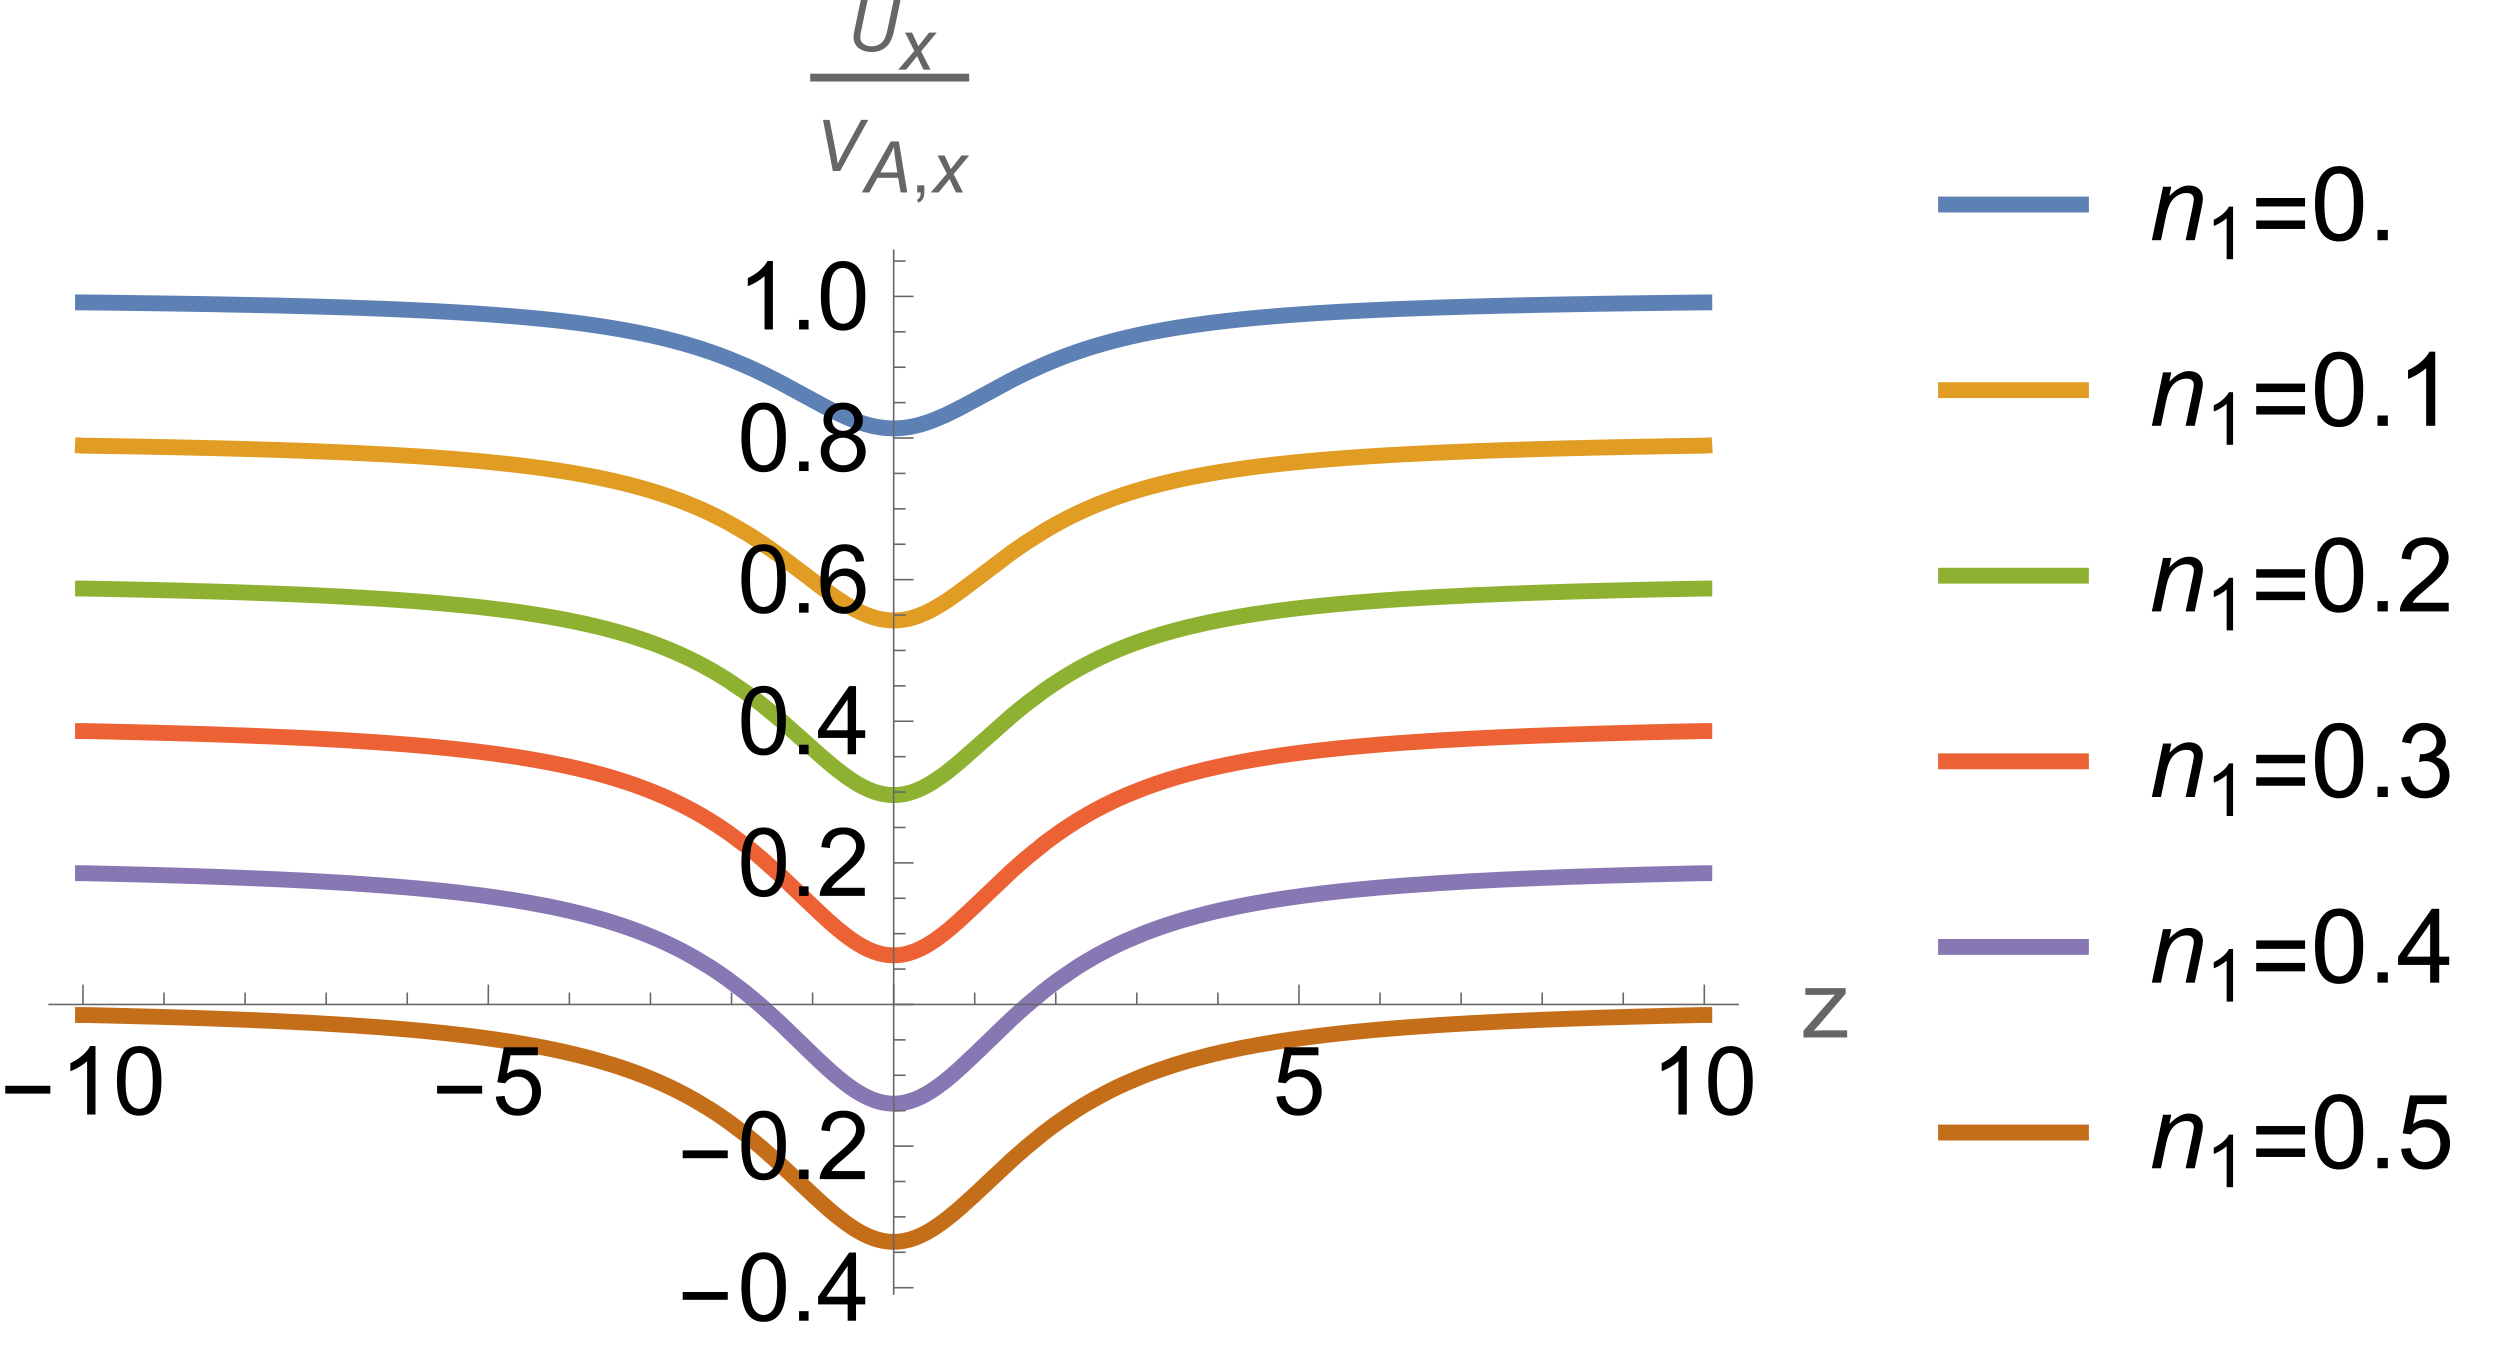 <?xml version="1.0" encoding="UTF-8"?>
<svg xmlns="http://www.w3.org/2000/svg" xmlns:xlink="http://www.w3.org/1999/xlink" width="315pt" height="170pt" viewBox="0 0 315 170" version="1.1">
<defs>
<g>
<symbol overflow="visible" id="glyph0-0">
<path style="stroke:none;" d="M 0.75 0 L 0.75 -9.598 L 5.25 -9.598 L 5.25 0 Z M 1.5 -0.75 L 4.5 -0.75 L 4.5 -8.848 L 1.5 -8.848 Z M 1.5 -0.75 "/>
</symbol>
<symbol overflow="visible" id="glyph0-1">
<path style="stroke:none;" d="M 6.344 -2.633 L 0.664 -2.633 L 0.664 -3.617 L 6.344 -3.617 Z M 6.344 -2.633 "/>
</symbol>
<symbol overflow="visible" id="glyph1-0">
<path style="stroke:none;" d="M 1.5 0 L 1.5 -7.5 L 7.5 -7.5 L 7.5 0 Z M 1.688 -0.188 L 7.312 -0.188 L 7.312 -7.312 L 1.688 -7.312 Z M 1.688 -0.188 "/>
</symbol>
<symbol overflow="visible" id="glyph1-1">
<path style="stroke:none;" d="M 4.469 0 L 3.414 0 L 3.414 -6.719 C 3.16 -6.477 2.828 -6.234 2.418 -5.992 C 2.004 -5.75 1.633 -5.57 1.305 -5.449 L 1.305 -6.469 C 1.895 -6.746 2.414 -7.082 2.852 -7.477 C 3.293 -7.871 3.609 -8.254 3.789 -8.625 L 4.469 -8.625 Z M 4.469 0 "/>
</symbol>
<symbol overflow="visible" id="glyph1-2">
<path style="stroke:none;" d="M 0.5 -4.234 C 0.5 -5.25 0.602 -6.07 0.812 -6.688 C 1.02 -7.309 1.332 -7.785 1.742 -8.121 C 2.156 -8.457 2.672 -8.625 3.297 -8.625 C 3.758 -8.625 4.164 -8.531 4.512 -8.348 C 4.859 -8.16 5.148 -7.895 5.375 -7.543 C 5.602 -7.195 5.777 -6.77 5.906 -6.266 C 6.035 -5.766 6.102 -5.086 6.102 -4.234 C 6.102 -3.227 5.996 -2.414 5.789 -1.797 C 5.582 -1.176 5.273 -0.699 4.859 -0.359 C 4.449 -0.023 3.93 0.148 3.297 0.148 C 2.469 0.148 1.82 -0.148 1.348 -0.742 C 0.781 -1.457 0.5 -2.625 0.5 -4.234 Z M 1.582 -4.234 C 1.582 -2.824 1.746 -1.887 2.078 -1.422 C 2.406 -0.953 2.812 -0.719 3.297 -0.719 C 3.781 -0.719 4.191 -0.953 4.52 -1.422 C 4.852 -1.891 5.016 -2.828 5.016 -4.234 C 5.016 -5.648 4.852 -6.59 4.52 -7.055 C 4.191 -7.52 3.781 -7.75 3.289 -7.75 C 2.805 -7.75 2.414 -7.547 2.125 -7.137 C 1.762 -6.613 1.582 -5.648 1.582 -4.234 Z M 1.582 -4.234 "/>
</symbol>
<symbol overflow="visible" id="glyph1-3">
<path style="stroke:none;" d="M 0.5 -2.25 L 1.605 -2.344 C 1.688 -1.805 1.879 -1.398 2.176 -1.129 C 2.477 -0.855 2.836 -0.719 3.258 -0.719 C 3.766 -0.719 4.195 -0.914 4.547 -1.297 C 4.898 -1.68 5.074 -2.188 5.074 -2.82 C 5.074 -3.422 4.906 -3.895 4.566 -4.242 C 4.23 -4.59 3.789 -4.766 3.242 -4.766 C 2.902 -4.766 2.594 -4.688 2.32 -4.531 C 2.047 -4.379 1.832 -4.18 1.676 -3.93 L 0.688 -4.062 L 1.516 -8.473 L 5.789 -8.473 L 5.789 -7.465 L 2.359 -7.465 L 1.898 -5.156 C 2.414 -5.516 2.953 -5.695 3.523 -5.695 C 4.273 -5.695 4.906 -5.438 5.422 -4.914 C 5.938 -4.395 6.195 -3.727 6.195 -2.914 C 6.195 -2.137 5.969 -1.461 5.516 -0.898 C 4.965 -0.203 4.211 0.148 3.258 0.148 C 2.477 0.148 1.84 -0.07 1.344 -0.508 C 0.852 -0.945 0.57 -1.527 0.5 -2.25 Z M 0.5 -2.25 "/>
</symbol>
<symbol overflow="visible" id="glyph1-4">
<path style="stroke:none;" d="M 0.234 0 L 0.234 -0.855 L 4.195 -5.402 C 3.746 -5.379 3.352 -5.367 3.008 -5.367 L 0.469 -5.367 L 0.469 -6.223 L 5.555 -6.223 L 5.555 -5.523 L 2.188 -1.578 L 1.535 -0.855 C 2.008 -0.891 2.453 -0.906 2.867 -0.906 L 5.742 -0.906 L 5.742 0 Z M 0.234 0 "/>
</symbol>
<symbol overflow="visible" id="glyph1-5">
<path style="stroke:none;" d="M 1.09 0 L 1.09 -1.203 L 2.289 -1.203 L 2.289 0 Z M 1.09 0 "/>
</symbol>
<symbol overflow="visible" id="glyph1-6">
<path style="stroke:none;" d="M 3.879 0 L 3.879 -2.055 L 0.152 -2.055 L 0.152 -3.023 L 4.07 -8.59 L 4.934 -8.59 L 4.934 -3.023 L 6.094 -3.023 L 6.094 -2.055 L 4.934 -2.055 L 4.934 0 Z M 3.879 -3.023 L 3.879 -6.898 L 1.188 -3.023 Z M 3.879 -3.023 "/>
</symbol>
<symbol overflow="visible" id="glyph1-7">
<path style="stroke:none;" d="M 6.039 -1.016 L 6.039 0 L 0.363 0 C 0.355 -0.254 0.398 -0.5 0.484 -0.734 C 0.629 -1.121 0.863 -1.5 1.18 -1.875 C 1.5 -2.25 1.961 -2.684 2.562 -3.176 C 3.496 -3.941 4.125 -4.547 4.453 -4.996 C 4.781 -5.441 4.945 -5.867 4.945 -6.266 C 4.945 -6.684 4.797 -7.035 4.496 -7.32 C 4.199 -7.609 3.809 -7.75 3.328 -7.75 C 2.82 -7.75 2.414 -7.602 2.109 -7.297 C 1.805 -6.992 1.648 -6.57 1.648 -6.031 L 0.562 -6.141 C 0.637 -6.949 0.914 -7.566 1.398 -7.988 C 1.883 -8.414 2.535 -8.625 3.352 -8.625 C 4.176 -8.625 4.828 -8.398 5.309 -7.938 C 5.789 -7.48 6.031 -6.914 6.031 -6.242 C 6.031 -5.898 5.961 -5.559 5.82 -5.227 C 5.68 -4.895 5.445 -4.547 5.117 -4.18 C 4.793 -3.812 4.25 -3.305 3.492 -2.664 C 2.859 -2.133 2.453 -1.773 2.273 -1.586 C 2.094 -1.395 1.945 -1.203 1.828 -1.016 Z M 6.039 -1.016 "/>
</symbol>
<symbol overflow="visible" id="glyph1-8">
<path style="stroke:none;" d="M 5.969 -6.484 L 4.922 -6.406 C 4.828 -6.82 4.695 -7.117 4.523 -7.305 C 4.238 -7.605 3.887 -7.758 3.469 -7.758 C 3.133 -7.758 2.836 -7.664 2.586 -7.477 C 2.254 -7.234 1.992 -6.883 1.797 -6.414 C 1.605 -5.949 1.508 -5.289 1.5 -4.43 C 1.754 -4.816 2.062 -5.102 2.43 -5.289 C 2.797 -5.477 3.184 -5.57 3.586 -5.57 C 4.289 -5.57 4.887 -5.312 5.383 -4.797 C 5.875 -4.277 6.125 -3.609 6.125 -2.789 C 6.125 -2.25 6.008 -1.75 5.773 -1.285 C 5.543 -0.824 5.223 -0.469 4.816 -0.223 C 4.41 0.023 3.949 0.148 3.434 0.148 C 2.555 0.148 1.836 -0.176 1.281 -0.824 C 0.727 -1.469 0.453 -2.535 0.453 -4.02 C 0.453 -5.68 0.758 -6.887 1.371 -7.641 C 1.906 -8.297 2.625 -8.625 3.531 -8.625 C 4.207 -8.625 4.762 -8.438 5.195 -8.055 C 5.625 -7.676 5.883 -7.156 5.969 -6.484 Z M 1.664 -2.781 C 1.664 -2.418 1.742 -2.07 1.895 -1.742 C 2.051 -1.41 2.266 -1.156 2.543 -0.98 C 2.82 -0.809 3.109 -0.719 3.414 -0.719 C 3.859 -0.719 4.242 -0.898 4.562 -1.258 C 4.883 -1.617 5.047 -2.109 5.047 -2.727 C 5.047 -3.32 4.887 -3.785 4.57 -4.129 C 4.254 -4.469 3.855 -4.641 3.375 -4.641 C 2.898 -4.641 2.492 -4.469 2.164 -4.129 C 1.832 -3.785 1.664 -3.336 1.664 -2.781 Z M 1.664 -2.781 "/>
</symbol>
<symbol overflow="visible" id="glyph1-9">
<path style="stroke:none;" d="M 2.121 -4.656 C 1.684 -4.816 1.359 -5.047 1.148 -5.344 C 0.938 -5.641 0.832 -5.996 0.832 -6.41 C 0.832 -7.035 1.055 -7.562 1.508 -7.984 C 1.957 -8.41 2.555 -8.625 3.297 -8.625 C 4.047 -8.625 4.652 -8.406 5.109 -7.973 C 5.566 -7.535 5.797 -7.008 5.797 -6.383 C 5.797 -5.984 5.691 -5.637 5.48 -5.34 C 5.273 -5.047 4.953 -4.82 4.531 -4.656 C 5.059 -4.484 5.457 -4.211 5.734 -3.828 C 6.008 -3.445 6.148 -2.984 6.148 -2.453 C 6.148 -1.719 5.887 -1.102 5.367 -0.602 C 4.848 -0.102 4.164 0.148 3.316 0.148 C 2.469 0.148 1.785 -0.105 1.266 -0.605 C 0.746 -1.109 0.484 -1.734 0.484 -2.484 C 0.484 -3.043 0.629 -3.512 0.91 -3.887 C 1.195 -4.266 1.598 -4.523 2.121 -4.656 Z M 1.91 -6.445 C 1.91 -6.039 2.039 -5.707 2.305 -5.449 C 2.566 -5.191 2.906 -5.062 3.32 -5.062 C 3.727 -5.062 4.062 -5.191 4.32 -5.445 C 4.582 -5.703 4.711 -6.016 4.711 -6.387 C 4.711 -6.773 4.578 -7.098 4.309 -7.363 C 4.043 -7.625 3.711 -7.758 3.312 -7.758 C 2.91 -7.758 2.574 -7.629 2.309 -7.371 C 2.043 -7.113 1.91 -6.805 1.91 -6.445 Z M 1.57 -2.477 C 1.57 -2.176 1.641 -1.887 1.785 -1.605 C 1.926 -1.324 2.141 -1.105 2.422 -0.953 C 2.703 -0.797 3.004 -0.719 3.328 -0.719 C 3.832 -0.719 4.25 -0.883 4.578 -1.207 C 4.906 -1.531 5.07 -1.945 5.07 -2.445 C 5.07 -2.953 4.898 -3.371 4.562 -3.703 C 4.223 -4.035 3.801 -4.203 3.293 -4.203 C 2.797 -4.203 2.387 -4.039 2.059 -3.711 C 1.734 -3.383 1.57 -2.969 1.57 -2.477 Z M 1.57 -2.477 "/>
</symbol>
<symbol overflow="visible" id="glyph2-0">
<path style="stroke:none;" d="M 1.125 0 L 1.125 -5.625 L 5.625 -5.625 L 5.625 0 Z M 1.266 -0.141 L 5.484 -0.141 L 5.484 -5.484 L 1.266 -5.484 Z M 1.266 -0.141 "/>
</symbol>
<symbol overflow="visible" id="glyph2-1">
<path style="stroke:none;" d="M 1.785 -6.441 L 2.645 -6.441 L 1.82 -2.484 C 1.754 -2.156 1.719 -1.91 1.719 -1.754 C 1.719 -1.406 1.855 -1.129 2.125 -0.918 C 2.398 -0.707 2.742 -0.602 3.156 -0.602 C 3.484 -0.602 3.789 -0.676 4.07 -0.828 C 4.355 -0.98 4.578 -1.203 4.742 -1.492 C 4.906 -1.785 5.055 -2.254 5.188 -2.895 L 5.93 -6.441 L 6.789 -6.441 L 6.004 -2.664 C 5.867 -2.02 5.691 -1.508 5.473 -1.133 C 5.25 -0.754 4.945 -0.453 4.559 -0.227 C 4.168 0 3.715 0.113 3.199 0.113 C 2.711 0.113 2.293 0.035 1.938 -0.129 C 1.582 -0.289 1.312 -0.512 1.137 -0.797 C 0.961 -1.078 0.871 -1.402 0.871 -1.762 C 0.871 -1.988 0.93 -2.375 1.051 -2.926 Z M 1.785 -6.441 "/>
</symbol>
<symbol overflow="visible" id="glyph2-2">
<path style="stroke:none;" d="M -0.012 0 L 2.016 -2.367 L 0.852 -4.668 L 1.73 -4.668 L 2.125 -3.836 C 2.273 -3.527 2.406 -3.227 2.523 -2.945 L 3.867 -4.668 L 4.84 -4.668 L 2.879 -2.309 L 4.055 0 L 3.176 0 L 2.711 -0.949 C 2.613 -1.152 2.5 -1.402 2.375 -1.699 L 0.984 0 Z M -0.012 0 "/>
</symbol>
<symbol overflow="visible" id="glyph2-3">
<path style="stroke:none;" d="M 2.355 0 L 1.117 -6.441 L 1.945 -6.441 L 2.695 -2.602 C 2.832 -1.906 2.922 -1.344 2.961 -0.914 C 3.23 -1.465 3.453 -1.902 3.625 -2.223 L 5.922 -6.441 L 6.812 -6.441 L 3.277 0 Z M 2.355 0 "/>
</symbol>
<symbol overflow="visible" id="glyph2-4">
<path style="stroke:none;" d="M -0.18 0 L 3.473 -6.441 L 4.488 -6.441 L 5.551 0 L 4.715 0 L 4.402 -1.855 L 1.797 -1.855 L 0.766 0 Z M 2.168 -2.52 L 4.297 -2.52 L 4.047 -4.137 C 3.949 -4.777 3.891 -5.312 3.867 -5.738 C 3.719 -5.371 3.508 -4.934 3.227 -4.426 Z M 2.168 -2.52 "/>
</symbol>
<symbol overflow="visible" id="glyph3-0">
<path style="stroke:none;" d="M 1.125 0 L 1.125 -5.625 L 5.625 -5.625 L 5.625 0 Z M 1.266 -0.141 L 5.484 -0.141 L 5.484 -5.484 L 1.266 -5.484 Z M 1.266 -0.141 "/>
</symbol>
<symbol overflow="visible" id="glyph3-1">
<path style="stroke:none;" d="M 0.801 0 L 0.801 -0.902 L 1.699 -0.902 L 1.699 0 C 1.699 0.332 1.641 0.598 1.523 0.801 C 1.406 1.004 1.223 1.164 0.969 1.273 L 0.746 0.938 C 0.914 0.863 1.039 0.754 1.117 0.613 C 1.195 0.473 1.238 0.266 1.25 0 Z M 0.801 0 "/>
</symbol>
<symbol overflow="visible" id="glyph4-0">
<path style="stroke:none;" d="M 1.625 0 L 1.625 -8.125 L 8.125 -8.125 L 8.125 0 Z M 1.828 -0.203 L 7.922 -0.203 L 7.922 -7.922 L 1.828 -7.922 Z M 1.828 -0.203 "/>
</symbol>
<symbol overflow="visible" id="glyph4-1">
<path style="stroke:none;" d="M 0.43 0 L 1.84 -6.742 L 2.883 -6.742 L 2.633 -5.566 C 3.086 -6.027 3.512 -6.363 3.902 -6.578 C 4.297 -6.789 4.699 -6.895 5.109 -6.895 C 5.656 -6.895 6.086 -6.746 6.395 -6.449 C 6.707 -6.152 6.863 -5.758 6.863 -5.262 C 6.863 -5.012 6.809 -4.617 6.695 -4.082 L 5.84 0 L 4.691 0 L 5.586 -4.273 C 5.676 -4.688 5.719 -4.992 5.719 -5.191 C 5.719 -5.418 5.641 -5.598 5.488 -5.738 C 5.332 -5.879 5.109 -5.949 4.816 -5.949 C 4.23 -5.949 3.707 -5.734 3.246 -5.312 C 2.789 -4.891 2.449 -4.164 2.234 -3.137 L 1.582 0 Z M 0.43 0 "/>
</symbol>
<symbol overflow="visible" id="glyph5-0">
<path style="stroke:none;" d="M 1.152 0 L 1.152 -5.77 L 5.77 -5.77 L 5.77 0 Z M 1.297 -0.145 L 5.625 -0.145 L 5.625 -5.625 L 1.297 -5.625 Z M 1.297 -0.145 "/>
</symbol>
<symbol overflow="visible" id="glyph5-1">
<path style="stroke:none;" d="M 3.438 0 L 2.629 0 L 2.629 -5.168 C 2.434 -4.984 2.176 -4.797 1.859 -4.609 C 1.543 -4.426 1.258 -4.285 1.004 -4.191 L 1.004 -4.977 C 1.457 -5.188 1.855 -5.445 2.195 -5.75 C 2.535 -6.055 2.773 -6.348 2.914 -6.633 L 3.438 -6.633 Z M 3.438 0 "/>
</symbol>
<symbol overflow="visible" id="glyph6-0">
<path style="stroke:none;" d="M 0.812 0 L 0.812 -10.398 L 5.688 -10.398 L 5.688 0 Z M 1.625 -0.812 L 4.875 -0.812 L 4.875 -9.586 L 1.625 -9.586 Z M 1.625 -0.812 "/>
</symbol>
<symbol overflow="visible" id="glyph6-1">
<path style="stroke:none;" d="M 6.875 -4.254 L 0.719 -4.254 L 0.719 -5.32 L 6.875 -5.32 Z M 6.875 -1.422 L 0.719 -1.422 L 0.719 -2.488 L 6.875 -2.488 Z M 6.875 -1.422 "/>
</symbol>
<symbol overflow="visible" id="glyph7-0">
<path style="stroke:none;" d="M 1.625 0 L 1.625 -8.125 L 8.125 -8.125 L 8.125 0 Z M 1.828 -0.203 L 7.922 -0.203 L 7.922 -7.922 L 1.828 -7.922 Z M 1.828 -0.203 "/>
</symbol>
<symbol overflow="visible" id="glyph7-1">
<path style="stroke:none;" d="M 0.539 -4.59 C 0.539 -5.691 0.652 -6.574 0.879 -7.246 C 1.105 -7.918 1.441 -8.434 1.887 -8.797 C 2.336 -9.16 2.898 -9.344 3.574 -9.344 C 4.074 -9.344 4.512 -9.242 4.887 -9.043 C 5.266 -8.84 5.574 -8.551 5.82 -8.172 C 6.066 -7.793 6.258 -7.332 6.398 -6.789 C 6.539 -6.246 6.609 -5.512 6.609 -4.59 C 6.609 -3.496 6.496 -2.617 6.273 -1.945 C 6.047 -1.273 5.711 -0.758 5.266 -0.391 C 4.82 -0.023 4.254 0.16 3.574 0.16 C 2.676 0.16 1.973 -0.164 1.461 -0.805 C 0.848 -1.578 0.539 -2.84 0.539 -4.59 Z M 1.715 -4.59 C 1.715 -3.062 1.895 -2.047 2.25 -1.539 C 2.609 -1.035 3.051 -0.781 3.574 -0.781 C 4.098 -0.781 4.539 -1.035 4.898 -1.543 C 5.254 -2.051 5.434 -3.066 5.434 -4.59 C 5.434 -6.121 5.254 -7.141 4.898 -7.641 C 4.539 -8.145 4.094 -8.398 3.562 -8.398 C 3.035 -8.398 2.617 -8.176 2.305 -7.73 C 1.91 -7.164 1.715 -6.117 1.715 -4.59 Z M 1.715 -4.59 "/>
</symbol>
<symbol overflow="visible" id="glyph7-2">
<path style="stroke:none;" d="M 1.18 0 L 1.18 -1.301 L 2.48 -1.301 L 2.48 0 Z M 1.18 0 "/>
</symbol>
<symbol overflow="visible" id="glyph7-3">
<path style="stroke:none;" d="M 4.844 0 L 3.699 0 L 3.699 -7.281 C 3.426 -7.02 3.066 -6.758 2.617 -6.492 C 2.172 -6.23 1.77 -6.035 1.414 -5.902 L 1.414 -7.008 C 2.055 -7.309 2.613 -7.672 3.09 -8.102 C 3.57 -8.527 3.906 -8.941 4.105 -9.344 L 4.844 -9.344 Z M 4.844 0 "/>
</symbol>
<symbol overflow="visible" id="glyph7-4">
<path style="stroke:none;" d="M 6.543 -1.098 L 6.543 0 L 0.395 0 C 0.387 -0.273 0.43 -0.539 0.527 -0.793 C 0.684 -1.211 0.934 -1.625 1.277 -2.031 C 1.625 -2.438 2.121 -2.906 2.773 -3.441 C 3.785 -4.27 4.469 -4.926 4.824 -5.41 C 5.18 -5.895 5.359 -6.355 5.359 -6.785 C 5.359 -7.238 5.195 -7.621 4.871 -7.93 C 4.547 -8.242 4.125 -8.398 3.605 -8.398 C 3.055 -8.398 2.617 -8.234 2.285 -7.902 C 1.953 -7.574 1.789 -7.117 1.785 -6.531 L 0.609 -6.652 C 0.691 -7.527 0.992 -8.195 1.516 -8.656 C 2.043 -9.113 2.746 -9.344 3.633 -9.344 C 4.523 -9.344 5.23 -9.098 5.75 -8.602 C 6.27 -8.105 6.531 -7.492 6.531 -6.762 C 6.531 -6.387 6.457 -6.023 6.305 -5.664 C 6.152 -5.305 5.898 -4.922 5.543 -4.527 C 5.191 -4.129 4.605 -3.582 3.781 -2.887 C 3.098 -2.312 2.656 -1.922 2.461 -1.719 C 2.266 -1.512 2.109 -1.305 1.98 -1.098 Z M 6.543 -1.098 "/>
</symbol>
<symbol overflow="visible" id="glyph7-5">
<path style="stroke:none;" d="M 0.547 -2.457 L 1.688 -2.609 C 1.82 -1.961 2.043 -1.496 2.359 -1.211 C 2.672 -0.926 3.059 -0.781 3.512 -0.781 C 4.047 -0.781 4.5 -0.969 4.871 -1.34 C 5.242 -1.711 5.426 -2.172 5.426 -2.723 C 5.426 -3.246 5.258 -3.68 4.914 -4.02 C 4.57 -4.359 4.133 -4.531 3.605 -4.531 C 3.391 -4.531 3.121 -4.488 2.801 -4.406 L 2.926 -5.406 C 3.004 -5.398 3.062 -5.395 3.109 -5.395 C 3.598 -5.395 4.035 -5.523 4.426 -5.777 C 4.812 -6.031 5.008 -6.422 5.008 -6.949 C 5.008 -7.367 4.867 -7.715 4.582 -7.992 C 4.301 -8.266 3.934 -8.406 3.484 -8.406 C 3.039 -8.406 2.672 -8.266 2.375 -7.984 C 2.078 -7.707 1.887 -7.289 1.805 -6.727 L 0.66 -6.93 C 0.801 -7.695 1.117 -8.293 1.613 -8.711 C 2.109 -9.133 2.723 -9.344 3.461 -9.344 C 3.969 -9.344 4.434 -9.234 4.863 -9.016 C 5.289 -8.797 5.617 -8.5 5.844 -8.125 C 6.07 -7.75 6.184 -7.348 6.184 -6.926 C 6.184 -6.523 6.074 -6.156 5.859 -5.828 C 5.645 -5.496 5.324 -5.234 4.898 -5.039 C 5.449 -4.914 5.879 -4.648 6.184 -4.25 C 6.488 -3.852 6.641 -3.348 6.641 -2.75 C 6.641 -1.938 6.344 -1.246 5.75 -0.684 C 5.156 -0.117 4.41 0.164 3.504 0.164 C 2.688 0.164 2.008 -0.078 1.469 -0.566 C 0.93 -1.051 0.621 -1.684 0.547 -2.457 Z M 0.547 -2.457 "/>
</symbol>
<symbol overflow="visible" id="glyph7-6">
<path style="stroke:none;" d="M 4.203 0 L 4.203 -2.227 L 0.164 -2.227 L 0.164 -3.273 L 4.41 -9.305 L 5.344 -9.305 L 5.344 -3.273 L 6.602 -3.273 L 6.602 -2.227 L 5.344 -2.227 L 5.344 0 Z M 4.203 -3.273 L 4.203 -7.473 L 1.289 -3.273 Z M 4.203 -3.273 "/>
</symbol>
<symbol overflow="visible" id="glyph7-7">
<path style="stroke:none;" d="M 0.539 -2.438 L 1.738 -2.539 C 1.828 -1.953 2.035 -1.516 2.359 -1.223 C 2.684 -0.93 3.07 -0.781 3.531 -0.781 C 4.078 -0.781 4.547 -0.988 4.926 -1.402 C 5.305 -1.816 5.496 -2.367 5.496 -3.055 C 5.496 -3.707 5.312 -4.219 4.949 -4.594 C 4.582 -4.973 4.102 -5.16 3.512 -5.16 C 3.141 -5.16 2.809 -5.078 2.516 -4.91 C 2.219 -4.742 1.984 -4.527 1.816 -4.258 L 0.742 -4.398 L 1.645 -9.18 L 6.273 -9.18 L 6.273 -8.086 L 2.559 -8.086 L 2.055 -5.586 C 2.613 -5.977 3.203 -6.172 3.816 -6.172 C 4.629 -6.172 5.312 -5.887 5.871 -5.324 C 6.43 -4.762 6.711 -4.039 6.711 -3.156 C 6.711 -2.312 6.465 -1.586 5.973 -0.973 C 5.375 -0.219 4.562 0.16 3.531 0.16 C 2.684 0.16 1.992 -0.078 1.457 -0.551 C 0.922 -1.027 0.617 -1.656 0.539 -2.438 Z M 0.539 -2.438 "/>
</symbol>
</g>
<clipPath id="clip1">
  <path d="M 6 31.441 L 219.121 31.441 L 219.121 64 L 6 64 Z M 6 31.441 "/>
</clipPath>
<clipPath id="clip2">
  <path d="M 6 46 L 219.121 46 L 219.121 88 L 6 88 Z M 6 46 "/>
</clipPath>
<clipPath id="clip3">
  <path d="M 6 64 L 219.121 64 L 219.121 110 L 6 110 Z M 6 64 "/>
</clipPath>
<clipPath id="clip4">
  <path d="M 6 82 L 219.121 82 L 219.121 130 L 6 130 Z M 6 82 "/>
</clipPath>
<clipPath id="clip5">
  <path d="M 6 100 L 219.121 100 L 219.121 149 L 6 149 Z M 6 100 "/>
</clipPath>
<clipPath id="clip6">
  <path d="M 6 118 L 219.121 118 L 219.121 163.199 L 6 163.199 Z M 6 118 "/>
</clipPath>
<clipPath id="clip7">
  <path d="M 244.078 24 L 264 24 L 264 28 L 244.078 28 Z M 244.078 24 "/>
</clipPath>
<clipPath id="clip8">
  <path d="M 244.078 47 L 264 47 L 264 51 L 244.078 51 Z M 244.078 47 "/>
</clipPath>
<clipPath id="clip9">
  <path d="M 244.078 71 L 264 71 L 264 74 L 244.078 74 Z M 244.078 71 "/>
</clipPath>
<clipPath id="clip10">
  <path d="M 244.078 94 L 264 94 L 264 98 L 244.078 98 Z M 244.078 94 "/>
</clipPath>
<clipPath id="clip11">
  <path d="M 244.078 117 L 264 117 L 264 121 L 244.078 121 Z M 244.078 117 "/>
</clipPath>
<clipPath id="clip12">
  <path d="M 244.078 141 L 264 141 L 264 145 L 244.078 145 Z M 244.078 141 "/>
</clipPath>
</defs>
<g id="surface135">
<g clip-path="url(#clip1)" clip-rule="nonzero">
<path style="fill:none;stroke-width:2;stroke-linecap:square;stroke-linejoin:miter;stroke:rgb(36.841%,50.678%,70.98%);stroke-opacity:1;stroke-miterlimit:3.25;" d="M 10.457 38.105 L 10.707 38.105 L 10.957 38.109 L 11.457 38.113 L 12.461 38.125 L 14.465 38.148 L 18.812 38.207 L 22.871 38.266 L 26.852 38.332 L 31.168 38.418 L 35.195 38.504 L 39.562 38.617 L 43.848 38.746 L 47.848 38.891 L 47.914 38.891 L 47.984 38.895 L 48.117 38.898 L 48.391 38.91 L 48.93 38.934 L 50.016 38.977 L 52.184 39.074 L 52.246 39.074 L 52.309 39.078 L 52.438 39.086 L 52.688 39.098 L 53.195 39.121 L 54.207 39.172 L 56.23 39.277 L 56.355 39.285 L 56.477 39.293 L 56.727 39.305 L 57.223 39.336 L 58.215 39.395 L 60.199 39.52 L 60.332 39.527 L 60.469 39.539 L 60.738 39.555 L 61.273 39.594 L 62.352 39.672 L 64.504 39.84 L 64.566 39.844 L 64.629 39.852 L 64.754 39.859 L 65.004 39.883 L 65.508 39.926 L 66.512 40.016 L 68.52 40.207 L 68.59 40.215 L 68.656 40.223 L 68.793 40.234 L 69.066 40.266 L 69.609 40.32 L 70.699 40.441 L 70.832 40.457 L 71.242 40.504 L 71.785 40.57 L 72.875 40.707 L 73.008 40.723 L 73.141 40.742 L 73.41 40.777 L 73.945 40.848 L 75.012 41 L 75.078 41.008 L 75.145 41.02 L 75.281 41.039 L 75.547 41.078 L 76.082 41.16 L 77.148 41.332 L 77.211 41.34 L 77.273 41.352 L 77.398 41.371 L 77.648 41.414 L 78.145 41.5 L 79.145 41.68 L 79.207 41.691 L 79.266 41.703 L 80.141 41.867 L 81.137 42.07 L 81.203 42.086 L 81.27 42.098 L 81.406 42.129 L 81.676 42.184 L 82.219 42.305 L 83.297 42.551 L 83.367 42.57 L 83.434 42.586 L 83.57 42.617 L 84.379 42.816 L 85.461 43.102 L 85.523 43.117 L 85.586 43.137 L 85.711 43.172 L 85.965 43.242 L 86.469 43.383 L 87.477 43.684 L 87.543 43.703 L 87.73 43.762 L 87.984 43.84 L 88.488 44 L 89.496 44.34 L 89.566 44.363 L 89.633 44.387 L 89.77 44.434 L 90.59 44.727 L 91.684 45.141 L 93.871 46.047 L 93.938 46.074 L 94.004 46.105 L 94.137 46.164 L 94.406 46.285 L 94.941 46.527 L 96.016 47.035 L 98.164 48.113 L 102.168 50.281 L 102.234 50.32 L 102.305 50.355 L 102.441 50.43 L 102.711 50.578 L 103.254 50.871 L 104.34 51.445 L 104.406 51.48 L 104.477 51.516 L 104.609 51.586 L 104.883 51.723 L 105.426 51.992 L 106.512 52.496 L 106.637 52.551 L 106.766 52.605 L 107.02 52.715 L 107.523 52.918 L 107.59 52.941 L 107.652 52.969 L 107.777 53.016 L 108.031 53.109 L 108.539 53.281 L 108.602 53.305 L 108.664 53.324 L 108.793 53.363 L 109.047 53.438 L 109.172 53.477 L 109.297 53.512 L 109.551 53.578 L 109.617 53.594 L 109.805 53.641 L 110.059 53.695 L 110.121 53.711 L 110.188 53.723 L 110.312 53.75 L 110.566 53.797 L 110.629 53.805 L 110.691 53.816 L 110.812 53.836 L 110.875 53.848 L 111.375 53.91 L 111.434 53.918 L 111.559 53.93 L 111.684 53.938 L 111.746 53.945 L 111.996 53.961 L 112.055 53.961 L 112.18 53.969 L 112.242 53.969 L 112.305 53.973 L 112.43 53.973 L 112.492 53.977 L 112.676 53.977 L 112.738 53.973 L 112.926 53.973 L 113.051 53.965 L 113.113 53.965 L 113.238 53.957 L 113.297 53.953 L 113.547 53.938 L 113.609 53.93 L 113.672 53.926 L 113.797 53.914 L 113.859 53.906 L 113.918 53.898 L 114.293 53.852 L 114.539 53.812 L 114.609 53.801 L 114.809 53.766 L 115.078 53.711 L 115.148 53.695 L 115.348 53.648 L 115.617 53.586 L 115.688 53.566 L 115.754 53.551 L 115.887 53.516 L 116.156 53.438 L 116.695 53.27 L 116.766 53.25 L 116.965 53.18 L 117.234 53.082 L 117.773 52.879 L 118.852 52.422 L 118.918 52.395 L 118.98 52.367 L 119.355 52.191 L 119.859 51.949 L 120.867 51.445 L 122.879 50.367 L 127.238 48.008 L 127.371 47.938 L 127.508 47.871 L 127.773 47.734 L 128.309 47.465 L 129.379 46.938 L 131.52 45.961 L 131.582 45.938 L 131.77 45.855 L 132.02 45.75 L 132.52 45.543 L 133.52 45.141 L 133.645 45.094 L 133.766 45.043 L 134.516 44.762 L 135.516 44.402 L 135.648 44.355 L 135.785 44.312 L 136.055 44.219 L 136.598 44.039 L 137.68 43.695 L 137.746 43.676 L 137.816 43.652 L 137.949 43.613 L 138.223 43.531 L 138.762 43.375 L 139.848 43.074 L 139.91 43.055 L 139.973 43.039 L 140.098 43.004 L 140.352 42.938 L 140.855 42.809 L 141.867 42.562 L 141.992 42.531 L 142.121 42.5 L 142.371 42.441 L 142.879 42.328 L 143.891 42.105 L 143.949 42.094 L 144.012 42.082 L 144.137 42.055 L 144.383 42.004 L 144.879 41.906 L 145.871 41.715 L 145.996 41.691 L 146.117 41.668 L 146.367 41.621 L 146.863 41.535 L 147.852 41.363 L 147.918 41.352 L 147.988 41.34 L 148.121 41.32 L 148.391 41.273 L 148.926 41.191 L 150.004 41.027 L 152.152 40.73 L 152.215 40.723 L 152.277 40.711 L 152.402 40.695 L 152.656 40.664 L 153.156 40.602 L 154.16 40.48 L 156.164 40.262 L 156.234 40.254 L 156.301 40.246 L 156.438 40.234 L 156.711 40.203 L 157.254 40.148 L 158.34 40.047 L 160.516 39.855 L 160.578 39.848 L 160.645 39.844 L 160.77 39.832 L 162.547 39.695 L 164.578 39.547 L 164.828 39.531 L 165.074 39.516 L 165.574 39.48 L 166.57 39.418 L 168.559 39.301 L 168.629 39.297 L 168.828 39.285 L 169.102 39.27 L 169.641 39.242 L 170.719 39.184 L 172.879 39.078 L 172.941 39.078 L 173.004 39.074 L 173.133 39.066 L 173.383 39.055 L 173.887 39.035 L 174.895 38.988 L 176.91 38.906 L 181.281 38.75 L 185.57 38.621 L 189.57 38.516 L 193.906 38.418 L 197.957 38.34 L 201.93 38.273 L 206.238 38.207 L 210.258 38.156 L 210.328 38.156 L 210.398 38.152 L 210.535 38.152 L 211.379 38.141 L 212.5 38.129 L 212.641 38.129 L 212.781 38.125 L 213.062 38.121 L 213.621 38.117 L 213.691 38.117 L 213.762 38.113 L 213.902 38.113 L 214.184 38.109 L 214.324 38.109 L 214.465 38.105 L 214.742 38.105 "/>
</g>
<g clip-path="url(#clip2)" clip-rule="nonzero">
<path style="fill:none;stroke-width:2;stroke-linecap:square;stroke-linejoin:miter;stroke:rgb(88.072%,61.105%,14.205%);stroke-opacity:1;stroke-miterlimit:3.25;" d="M 10.457 56.152 L 10.52 56.156 L 10.707 56.156 L 11.457 56.168 L 12.461 56.184 L 14.465 56.215 L 18.812 56.293 L 22.871 56.375 L 26.852 56.465 L 31.168 56.578 L 35.195 56.699 L 39.562 56.852 L 43.848 57.027 L 47.848 57.223 L 47.914 57.227 L 47.984 57.23 L 48.117 57.238 L 48.391 57.25 L 48.93 57.281 L 50.016 57.344 L 52.184 57.473 L 52.309 57.48 L 52.438 57.488 L 52.688 57.504 L 53.195 57.539 L 54.207 57.605 L 56.23 57.754 L 56.355 57.762 L 56.477 57.77 L 56.727 57.789 L 57.223 57.828 L 58.215 57.91 L 60.199 58.082 L 60.266 58.09 L 60.332 58.094 L 60.469 58.105 L 60.738 58.133 L 61.273 58.184 L 62.352 58.289 L 64.504 58.52 L 64.566 58.523 L 64.754 58.547 L 65.004 58.574 L 65.508 58.633 L 66.512 58.758 L 68.52 59.02 L 68.59 59.031 L 68.656 59.039 L 69.066 59.098 L 69.609 59.176 L 70.699 59.344 L 70.766 59.352 L 70.832 59.363 L 70.969 59.387 L 71.242 59.43 L 71.785 59.52 L 72.875 59.703 L 73.141 59.75 L 73.41 59.801 L 73.945 59.898 L 75.012 60.105 L 75.078 60.117 L 75.145 60.133 L 75.281 60.16 L 75.547 60.215 L 76.082 60.324 L 77.148 60.559 L 77.211 60.574 L 77.273 60.586 L 77.398 60.613 L 77.648 60.672 L 78.145 60.789 L 79.145 61.035 L 79.207 61.051 L 79.266 61.066 L 79.391 61.098 L 80.141 61.297 L 81.137 61.574 L 81.27 61.613 L 81.406 61.652 L 81.676 61.73 L 82.219 61.895 L 83.297 62.234 L 83.367 62.258 L 83.434 62.281 L 83.57 62.324 L 83.84 62.414 L 84.379 62.602 L 85.461 62.992 L 85.711 63.086 L 85.965 63.184 L 86.469 63.379 L 87.477 63.793 L 87.543 63.82 L 87.605 63.844 L 87.73 63.898 L 87.984 64.008 L 88.488 64.23 L 89.496 64.695 L 89.566 64.73 L 89.633 64.762 L 90.043 64.961 L 90.59 65.234 L 91.684 65.809 L 93.871 67.059 L 93.938 67.102 L 94.004 67.141 L 94.137 67.223 L 94.406 67.391 L 94.941 67.73 L 96.016 68.434 L 98.164 69.938 L 102.168 72.969 L 102.234 73.023 L 102.305 73.074 L 102.441 73.18 L 102.711 73.387 L 103.254 73.801 L 104.34 74.605 L 104.406 74.656 L 104.477 74.703 L 104.609 74.801 L 104.883 74.996 L 105.426 75.375 L 106.512 76.086 L 106.637 76.164 L 106.766 76.242 L 107.02 76.395 L 107.523 76.684 L 107.59 76.715 L 107.777 76.82 L 108.031 76.949 L 108.539 77.195 L 108.602 77.227 L 108.664 77.254 L 108.793 77.309 L 109.047 77.418 L 109.109 77.445 L 109.172 77.469 L 109.297 77.52 L 109.551 77.613 L 109.617 77.637 L 109.68 77.66 L 109.805 77.703 L 110.059 77.781 L 110.121 77.801 L 110.188 77.82 L 110.312 77.855 L 110.566 77.922 L 110.691 77.953 L 110.812 77.98 L 110.875 77.992 L 110.938 78.008 L 111.188 78.055 L 111.312 78.074 L 111.375 78.082 L 111.434 78.094 L 111.746 78.133 L 111.809 78.137 L 111.871 78.145 L 111.996 78.152 L 112.055 78.16 L 112.117 78.164 L 112.18 78.164 L 112.305 78.172 L 112.367 78.172 L 112.43 78.176 L 112.801 78.176 L 112.863 78.172 L 112.926 78.172 L 113.238 78.152 L 113.297 78.145 L 113.359 78.141 L 113.422 78.133 L 113.547 78.121 L 113.797 78.09 L 113.859 78.078 L 113.918 78.07 L 114.293 78 L 114.609 77.93 L 114.676 77.91 L 114.809 77.879 L 115.078 77.801 L 115.148 77.781 L 115.215 77.758 L 115.348 77.715 L 115.688 77.602 L 115.754 77.574 L 115.887 77.523 L 116.156 77.418 L 116.695 77.18 L 116.766 77.148 L 116.832 77.117 L 116.965 77.051 L 117.234 76.914 L 117.773 76.625 L 118.852 75.98 L 118.918 75.941 L 118.98 75.902 L 119.355 75.656 L 119.859 75.316 L 120.867 74.602 L 122.879 73.09 L 127.238 69.789 L 127.305 69.742 L 127.371 69.691 L 127.508 69.598 L 127.773 69.406 L 128.309 69.031 L 129.379 68.301 L 131.52 66.945 L 131.582 66.906 L 131.645 66.871 L 132.02 66.648 L 132.52 66.359 L 133.52 65.805 L 133.582 65.773 L 133.645 65.738 L 133.766 65.672 L 134.016 65.539 L 134.516 65.281 L 135.516 64.789 L 135.582 64.754 L 135.648 64.723 L 135.785 64.656 L 136.055 64.531 L 136.598 64.281 L 137.68 63.809 L 137.746 63.781 L 137.816 63.754 L 137.949 63.695 L 138.223 63.586 L 138.762 63.367 L 139.848 62.953 L 140.098 62.859 L 140.352 62.766 L 140.855 62.59 L 141.867 62.246 L 141.992 62.207 L 142.121 62.164 L 142.371 62.082 L 142.879 61.926 L 143.891 61.625 L 143.949 61.605 L 144.012 61.59 L 144.137 61.551 L 144.383 61.484 L 144.879 61.344 L 145.871 61.082 L 145.996 61.051 L 146.117 61.02 L 146.367 60.957 L 146.863 60.836 L 147.852 60.602 L 147.918 60.586 L 147.988 60.574 L 148.121 60.543 L 148.391 60.48 L 148.926 60.367 L 150.004 60.141 L 152.152 59.734 L 152.277 59.711 L 152.402 59.691 L 152.656 59.645 L 153.156 59.562 L 154.16 59.395 L 156.164 59.094 L 156.234 59.082 L 156.301 59.074 L 156.711 59.016 L 157.254 58.941 L 158.34 58.801 L 160.516 58.539 L 160.578 58.531 L 160.645 58.523 L 160.77 58.512 L 161.023 58.48 L 161.531 58.426 L 162.547 58.32 L 164.578 58.121 L 164.641 58.113 L 164.703 58.109 L 164.828 58.098 L 165.074 58.074 L 165.574 58.031 L 166.57 57.945 L 168.559 57.785 L 168.629 57.777 L 168.695 57.773 L 168.828 57.762 L 169.102 57.742 L 170.719 57.625 L 172.879 57.48 L 173.004 57.473 L 173.133 57.465 L 173.383 57.449 L 173.887 57.418 L 174.895 57.359 L 176.91 57.246 L 181.281 57.031 L 185.57 56.855 L 189.57 56.715 L 193.906 56.582 L 197.957 56.477 L 201.93 56.383 L 206.238 56.297 L 210.258 56.223 L 210.398 56.223 L 210.535 56.219 L 211.379 56.207 L 212.5 56.188 L 212.57 56.188 L 212.641 56.184 L 212.781 56.184 L 213.062 56.18 L 213.621 56.172 L 213.691 56.168 L 213.762 56.168 L 213.902 56.164 L 214.184 56.16 L 214.324 56.16 L 214.465 56.156 L 214.676 56.156 L 214.742 56.152 "/>
</g>
<g clip-path="url(#clip3)" clip-rule="nonzero">
<path style="fill:none;stroke-width:2;stroke-linecap:square;stroke-linejoin:miter;stroke:rgb(56.017%,69.157%,19.489%);stroke-opacity:1;stroke-miterlimit:3.25;" d="M 10.457 74.156 L 10.52 74.156 L 10.582 74.16 L 10.707 74.16 L 10.957 74.164 L 11.457 74.176 L 12.461 74.191 L 14.465 74.23 L 18.812 74.324 L 22.871 74.422 L 26.852 74.531 L 31.168 74.668 L 35.195 74.812 L 39.562 74.996 L 43.848 75.211 L 47.848 75.441 L 47.914 75.445 L 47.984 75.449 L 48.117 75.461 L 48.391 75.477 L 48.93 75.512 L 50.016 75.586 L 52.184 75.742 L 52.246 75.746 L 52.309 75.754 L 52.438 75.762 L 52.688 75.781 L 53.195 75.82 L 54.207 75.902 L 56.23 76.078 L 56.293 76.086 L 56.355 76.09 L 56.477 76.102 L 56.727 76.125 L 58.215 76.266 L 60.199 76.473 L 60.332 76.488 L 60.469 76.504 L 60.738 76.535 L 61.273 76.594 L 62.352 76.723 L 64.504 76.996 L 64.566 77.008 L 64.754 77.031 L 65.004 77.066 L 65.508 77.137 L 66.512 77.285 L 68.52 77.602 L 68.59 77.613 L 68.656 77.625 L 68.793 77.648 L 69.066 77.691 L 69.609 77.789 L 70.699 77.984 L 70.766 78 L 70.832 78.012 L 70.969 78.035 L 71.242 78.09 L 71.785 78.195 L 72.875 78.418 L 73.008 78.449 L 73.141 78.477 L 73.41 78.535 L 73.945 78.652 L 75.012 78.898 L 75.145 78.93 L 75.281 78.965 L 75.547 79.027 L 76.082 79.16 L 77.148 79.441 L 77.211 79.457 L 77.273 79.477 L 77.398 79.508 L 77.648 79.578 L 78.145 79.719 L 79.145 80.012 L 79.207 80.031 L 79.266 80.051 L 79.391 80.09 L 79.641 80.164 L 80.141 80.324 L 81.137 80.656 L 81.27 80.703 L 81.406 80.75 L 81.676 80.844 L 82.219 81.035 L 83.297 81.445 L 83.367 81.473 L 83.434 81.496 L 83.57 81.551 L 84.379 81.879 L 85.461 82.344 L 85.523 82.375 L 85.711 82.457 L 85.965 82.574 L 86.469 82.809 L 87.477 83.301 L 87.543 83.332 L 87.73 83.426 L 87.984 83.555 L 88.488 83.82 L 89.496 84.375 L 89.566 84.414 L 89.633 84.453 L 90.043 84.688 L 90.59 85.012 L 91.684 85.691 L 93.871 87.176 L 93.938 87.223 L 94.004 87.273 L 94.137 87.371 L 94.406 87.566 L 94.941 87.969 L 96.016 88.797 L 98.164 90.57 L 102.168 94.129 L 102.234 94.188 L 102.305 94.25 L 102.441 94.371 L 102.711 94.613 L 103.254 95.094 L 104.34 96.035 L 104.406 96.094 L 104.477 96.148 L 104.609 96.266 L 104.883 96.488 L 105.426 96.93 L 106.512 97.754 L 106.637 97.848 L 106.766 97.938 L 107.02 98.113 L 107.523 98.445 L 107.59 98.488 L 107.777 98.605 L 108.031 98.758 L 108.539 99.043 L 108.602 99.074 L 108.664 99.109 L 108.793 99.176 L 109.047 99.297 L 109.172 99.359 L 109.297 99.414 L 109.551 99.523 L 109.617 99.551 L 109.68 99.578 L 109.805 99.625 L 110.059 99.719 L 110.121 99.742 L 110.188 99.766 L 110.312 99.805 L 110.566 99.883 L 110.629 99.898 L 110.691 99.918 L 110.812 99.949 L 110.938 99.98 L 111.062 100.008 L 111.188 100.031 L 111.312 100.059 L 111.375 100.066 L 111.434 100.078 L 111.559 100.098 L 111.621 100.105 L 111.684 100.117 L 111.746 100.125 L 111.809 100.129 L 111.934 100.145 L 111.996 100.148 L 112.055 100.156 L 112.242 100.168 L 112.305 100.168 L 112.367 100.172 L 112.43 100.172 L 112.492 100.176 L 112.738 100.176 L 112.801 100.172 L 112.863 100.172 L 113.238 100.148 L 113.297 100.141 L 113.359 100.133 L 113.422 100.129 L 113.547 100.113 L 113.609 100.102 L 113.672 100.094 L 113.797 100.074 L 113.859 100.062 L 113.918 100.051 L 114.105 100.016 L 114.168 100 L 114.293 99.973 L 114.539 99.906 L 114.609 99.891 L 114.676 99.871 L 114.809 99.828 L 115.078 99.742 L 115.148 99.719 L 115.215 99.695 L 115.348 99.645 L 115.617 99.535 L 115.688 99.508 L 115.754 99.48 L 115.887 99.422 L 116.156 99.297 L 116.695 99.023 L 116.766 98.984 L 116.832 98.949 L 116.965 98.875 L 117.234 98.719 L 117.773 98.383 L 118.852 97.637 L 118.918 97.59 L 119.105 97.449 L 119.355 97.258 L 119.859 96.859 L 120.867 96.031 L 122.879 94.266 L 127.238 90.395 L 127.305 90.34 L 127.371 90.281 L 127.508 90.168 L 127.773 89.945 L 128.309 89.5 L 129.379 88.641 L 131.52 87.039 L 131.645 86.953 L 131.77 86.863 L 132.02 86.688 L 132.52 86.348 L 133.52 85.691 L 133.645 85.613 L 133.766 85.531 L 134.016 85.375 L 134.516 85.07 L 135.516 84.48 L 135.582 84.445 L 135.648 84.406 L 135.785 84.328 L 136.055 84.176 L 136.598 83.883 L 137.68 83.32 L 137.746 83.285 L 137.949 83.184 L 138.223 83.051 L 138.762 82.793 L 139.848 82.297 L 140.098 82.188 L 140.352 82.078 L 140.855 81.863 L 141.867 81.457 L 141.992 81.41 L 142.121 81.359 L 142.371 81.262 L 142.879 81.074 L 143.891 80.715 L 143.949 80.695 L 144.012 80.672 L 144.137 80.629 L 144.383 80.547 L 144.879 80.383 L 145.871 80.07 L 145.996 80.031 L 146.117 79.992 L 146.367 79.918 L 146.863 79.773 L 147.852 79.496 L 147.918 79.477 L 147.988 79.457 L 148.121 79.422 L 148.391 79.352 L 148.926 79.211 L 150.004 78.941 L 152.152 78.457 L 152.215 78.441 L 152.277 78.43 L 152.402 78.402 L 152.656 78.352 L 153.156 78.246 L 154.16 78.051 L 156.164 77.688 L 156.234 77.676 L 156.301 77.664 L 156.438 77.641 L 156.711 77.598 L 157.254 77.508 L 158.34 77.336 L 160.516 77.023 L 160.578 77.012 L 160.645 77.004 L 160.77 76.988 L 161.023 76.953 L 161.531 76.887 L 162.547 76.758 L 164.578 76.52 L 164.641 76.516 L 164.828 76.492 L 165.074 76.465 L 165.574 76.414 L 166.57 76.309 L 168.559 76.117 L 168.629 76.109 L 168.695 76.102 L 168.828 76.09 L 169.102 76.066 L 170.719 75.926 L 172.879 75.754 L 172.941 75.746 L 173.004 75.742 L 173.133 75.734 L 173.383 75.715 L 173.887 75.676 L 174.895 75.605 L 176.91 75.469 L 181.281 75.215 L 185.57 75 L 189.57 74.832 L 193.906 74.672 L 197.957 74.543 L 201.93 74.434 L 206.238 74.328 L 210.258 74.242 L 210.328 74.238 L 210.398 74.238 L 210.535 74.234 L 210.816 74.23 L 211.379 74.219 L 212.5 74.199 L 212.57 74.195 L 212.641 74.195 L 212.781 74.191 L 213.062 74.188 L 213.621 74.176 L 213.691 74.176 L 213.762 74.172 L 213.902 74.172 L 214.184 74.168 L 214.254 74.164 L 214.324 74.164 L 214.465 74.16 L 214.605 74.16 L 214.676 74.156 L 214.742 74.156 "/>
</g>
<g clip-path="url(#clip4)" clip-rule="nonzero">
<path style="fill:none;stroke-width:2;stroke-linecap:square;stroke-linejoin:miter;stroke:rgb(92.253%,38.563%,20.919%);stroke-opacity:1;stroke-miterlimit:3.25;" d="M 10.457 92.113 L 10.582 92.113 L 10.707 92.117 L 10.957 92.121 L 11.457 92.133 L 12.461 92.152 L 14.465 92.195 L 18.812 92.301 L 22.871 92.41 L 26.852 92.531 L 31.168 92.684 L 35.195 92.848 L 39.562 93.051 L 43.848 93.289 L 47.848 93.551 L 47.914 93.555 L 47.984 93.559 L 48.117 93.57 L 48.391 93.59 L 48.93 93.629 L 50.016 93.711 L 52.184 93.883 L 52.246 93.891 L 52.309 93.895 L 52.438 93.906 L 52.688 93.926 L 53.195 93.973 L 54.207 94.062 L 56.23 94.258 L 56.355 94.273 L 56.477 94.285 L 56.727 94.309 L 57.223 94.363 L 58.215 94.469 L 60.199 94.699 L 60.332 94.715 L 60.469 94.734 L 60.738 94.766 L 61.273 94.836 L 62.352 94.977 L 64.504 95.281 L 64.566 95.293 L 64.629 95.301 L 65.004 95.359 L 65.508 95.438 L 66.512 95.602 L 68.52 95.953 L 68.59 95.965 L 68.656 95.98 L 68.793 96.004 L 69.066 96.055 L 69.609 96.16 L 70.699 96.379 L 70.832 96.41 L 70.969 96.438 L 71.242 96.496 L 71.785 96.613 L 72.875 96.859 L 73.008 96.891 L 73.141 96.926 L 73.41 96.988 L 73.945 97.117 L 75.012 97.395 L 75.078 97.41 L 75.145 97.43 L 75.281 97.465 L 75.547 97.535 L 76.082 97.684 L 77.148 97.992 L 77.398 98.07 L 77.648 98.145 L 78.145 98.301 L 79.145 98.625 L 79.207 98.645 L 79.266 98.668 L 79.391 98.711 L 79.641 98.793 L 80.141 98.969 L 81.137 99.336 L 81.203 99.359 L 81.27 99.387 L 81.406 99.438 L 81.676 99.543 L 82.219 99.754 L 83.297 100.207 L 83.367 100.234 L 83.434 100.262 L 83.57 100.32 L 84.379 100.684 L 85.461 101.195 L 85.711 101.32 L 85.965 101.445 L 86.469 101.703 L 87.477 102.242 L 87.543 102.277 L 87.73 102.383 L 87.984 102.523 L 88.488 102.816 L 89.496 103.422 L 89.566 103.465 L 89.633 103.508 L 90.043 103.766 L 90.59 104.117 L 91.684 104.859 L 93.871 106.477 L 93.938 106.527 L 94.004 106.582 L 94.137 106.688 L 94.406 106.898 L 94.941 107.332 L 96.016 108.234 L 98.164 110.148 L 102.168 113.965 L 102.234 114.027 L 102.305 114.094 L 102.441 114.223 L 102.711 114.48 L 103.254 114.996 L 104.34 115.996 L 104.406 116.055 L 104.477 116.117 L 104.609 116.238 L 104.883 116.477 L 105.426 116.945 L 106.512 117.816 L 106.574 117.867 L 106.637 117.914 L 106.766 118.008 L 107.02 118.195 L 107.523 118.547 L 107.59 118.59 L 107.652 118.633 L 107.777 118.715 L 108.031 118.875 L 108.539 119.176 L 108.664 119.246 L 108.793 119.316 L 109.047 119.445 L 109.297 119.57 L 109.551 119.684 L 109.617 119.711 L 109.805 119.793 L 110.059 119.891 L 110.121 119.914 L 110.188 119.938 L 110.312 119.98 L 110.566 120.059 L 110.691 120.098 L 110.812 120.129 L 110.875 120.148 L 110.938 120.164 L 111.062 120.191 L 111.125 120.207 L 111.188 120.219 L 111.312 120.246 L 111.375 120.258 L 111.434 120.266 L 111.559 120.289 L 111.934 120.336 L 111.996 120.34 L 112.055 120.348 L 112.305 120.363 L 112.367 120.363 L 112.43 120.367 L 112.801 120.367 L 112.926 120.359 L 112.988 120.359 L 113.051 120.355 L 113.113 120.348 L 113.238 120.34 L 113.297 120.332 L 113.609 120.293 L 113.672 120.281 L 113.797 120.262 L 113.859 120.25 L 113.918 120.238 L 114.043 120.211 L 114.105 120.199 L 114.168 120.184 L 114.293 120.156 L 114.539 120.086 L 114.609 120.066 L 114.676 120.047 L 114.809 120.004 L 115.078 119.914 L 115.148 119.887 L 115.215 119.863 L 115.348 119.809 L 115.617 119.699 L 115.688 119.668 L 115.887 119.574 L 116.156 119.445 L 116.695 119.156 L 116.766 119.117 L 116.965 119 L 117.234 118.832 L 117.773 118.48 L 118.852 117.691 L 118.918 117.641 L 118.98 117.594 L 119.355 117.289 L 119.859 116.871 L 120.867 115.988 L 122.879 114.109 L 127.238 109.961 L 127.305 109.898 L 127.371 109.84 L 127.508 109.715 L 127.773 109.473 L 128.309 108.996 L 129.379 108.066 L 131.52 106.328 L 131.582 106.277 L 131.77 106.137 L 132.02 105.945 L 132.52 105.574 L 133.52 104.859 L 133.645 104.773 L 133.766 104.688 L 134.016 104.516 L 134.516 104.18 L 135.516 103.539 L 135.648 103.453 L 135.785 103.371 L 136.055 103.207 L 136.598 102.883 L 137.68 102.266 L 137.746 102.227 L 137.816 102.191 L 137.949 102.117 L 138.223 101.973 L 138.762 101.688 L 139.973 101.082 L 140.098 101.023 L 140.352 100.902 L 140.855 100.668 L 141.867 100.219 L 143.891 99.402 L 143.949 99.375 L 144.012 99.352 L 144.137 99.309 L 144.383 99.215 L 144.879 99.035 L 145.871 98.688 L 145.934 98.668 L 145.996 98.645 L 146.117 98.605 L 146.367 98.523 L 146.863 98.359 L 147.852 98.055 L 147.918 98.031 L 147.988 98.012 L 148.121 97.973 L 148.391 97.895 L 148.926 97.738 L 150.004 97.441 L 152.152 96.902 L 152.277 96.871 L 152.402 96.844 L 152.656 96.785 L 153.156 96.672 L 154.16 96.453 L 156.164 96.051 L 156.234 96.035 L 156.301 96.023 L 156.438 96 L 156.711 95.949 L 157.254 95.848 L 158.34 95.66 L 160.516 95.309 L 160.578 95.301 L 160.645 95.289 L 160.77 95.273 L 161.023 95.234 L 161.531 95.16 L 162.547 95.016 L 164.578 94.75 L 164.641 94.742 L 164.703 94.738 L 164.828 94.723 L 165.074 94.691 L 165.574 94.633 L 166.57 94.516 L 168.559 94.301 L 168.629 94.293 L 168.695 94.285 L 168.828 94.273 L 169.102 94.246 L 169.641 94.191 L 170.719 94.09 L 172.879 93.895 L 173.004 93.887 L 173.133 93.875 L 173.383 93.855 L 173.887 93.812 L 174.895 93.73 L 176.91 93.582 L 181.281 93.293 L 185.57 93.055 L 189.57 92.867 L 193.906 92.688 L 197.957 92.547 L 201.93 92.422 L 206.238 92.305 L 210.258 92.207 L 210.328 92.207 L 210.398 92.203 L 210.535 92.203 L 210.816 92.195 L 211.379 92.184 L 212.5 92.16 L 212.57 92.156 L 212.641 92.156 L 212.781 92.152 L 213.062 92.148 L 213.621 92.137 L 213.691 92.133 L 213.762 92.133 L 213.902 92.129 L 214.184 92.125 L 214.254 92.121 L 214.324 92.121 L 214.465 92.117 L 214.535 92.117 L 214.605 92.113 L 214.742 92.113 "/>
</g>
<g clip-path="url(#clip5)" clip-rule="nonzero">
<path style="fill:none;stroke-width:2;stroke-linecap:square;stroke-linejoin:miter;stroke:rgb(52.848%,47.062%,70.135%);stroke-opacity:1;stroke-miterlimit:3.25;" d="M 10.457 110.023 L 10.582 110.023 L 10.707 110.027 L 10.957 110.031 L 11.457 110.043 L 12.461 110.066 L 14.465 110.113 L 18.812 110.223 L 22.871 110.34 L 26.852 110.469 L 31.168 110.629 L 35.195 110.801 L 39.562 111.02 L 43.848 111.27 L 47.848 111.547 L 47.914 111.551 L 47.984 111.555 L 48.117 111.566 L 48.391 111.586 L 48.93 111.629 L 50.016 111.715 L 52.184 111.902 L 52.309 111.91 L 52.438 111.922 L 52.688 111.945 L 53.195 111.992 L 54.207 112.09 L 56.23 112.297 L 56.293 112.305 L 56.355 112.309 L 56.477 112.324 L 56.727 112.352 L 57.223 112.406 L 58.215 112.52 L 60.199 112.762 L 60.266 112.77 L 60.332 112.781 L 60.469 112.797 L 60.738 112.832 L 61.273 112.906 L 62.352 113.055 L 64.504 113.379 L 64.566 113.387 L 64.629 113.398 L 65.004 113.457 L 65.508 113.539 L 66.512 113.711 L 68.52 114.086 L 68.59 114.098 L 68.656 114.109 L 69.066 114.191 L 69.609 114.301 L 70.699 114.535 L 70.766 114.547 L 70.832 114.562 L 71.242 114.656 L 71.785 114.777 L 72.875 115.039 L 73.008 115.07 L 73.141 115.105 L 73.41 115.172 L 73.945 115.309 L 75.012 115.598 L 75.145 115.637 L 75.281 115.672 L 75.547 115.75 L 76.082 115.902 L 77.148 116.227 L 77.398 116.305 L 77.648 116.387 L 78.145 116.547 L 79.145 116.887 L 79.207 116.91 L 79.266 116.934 L 79.391 116.977 L 79.641 117.066 L 80.141 117.25 L 81.137 117.629 L 81.27 117.684 L 81.406 117.738 L 81.676 117.848 L 82.219 118.07 L 83.297 118.539 L 83.367 118.57 L 83.434 118.602 L 83.57 118.66 L 83.84 118.785 L 84.379 119.039 L 85.461 119.57 L 85.523 119.602 L 85.586 119.637 L 85.711 119.699 L 85.965 119.832 L 86.469 120.098 L 87.477 120.66 L 89.496 121.879 L 89.566 121.922 L 89.633 121.969 L 89.77 122.055 L 90.043 122.234 L 90.59 122.602 L 91.684 123.367 L 93.871 125.027 L 94.137 125.246 L 94.406 125.465 L 94.941 125.91 L 96.016 126.832 L 98.164 128.781 L 102.168 132.648 L 102.234 132.715 L 102.305 132.781 L 102.441 132.91 L 102.711 133.172 L 103.254 133.688 L 104.34 134.691 L 104.406 134.754 L 104.477 134.816 L 104.609 134.938 L 104.883 135.176 L 105.426 135.645 L 106.512 136.52 L 106.637 136.613 L 106.766 136.707 L 107.02 136.895 L 107.523 137.246 L 107.59 137.289 L 107.652 137.332 L 107.777 137.414 L 108.031 137.574 L 108.539 137.871 L 108.664 137.941 L 108.793 138.012 L 109.047 138.141 L 109.172 138.203 L 109.297 138.262 L 109.551 138.379 L 109.617 138.406 L 109.68 138.434 L 109.805 138.484 L 110.059 138.582 L 110.121 138.605 L 110.188 138.629 L 110.312 138.672 L 110.566 138.75 L 110.629 138.77 L 110.691 138.785 L 110.812 138.82 L 111.062 138.883 L 111.188 138.906 L 111.312 138.934 L 111.375 138.945 L 111.434 138.957 L 111.559 138.977 L 111.684 138.992 L 111.746 139.004 L 111.809 139.012 L 111.871 139.016 L 111.934 139.023 L 111.996 139.027 L 112.055 139.035 L 112.305 139.051 L 112.367 139.051 L 112.43 139.055 L 112.801 139.055 L 112.926 139.047 L 112.988 139.047 L 113.051 139.043 L 113.113 139.035 L 113.238 139.027 L 113.297 139.02 L 113.359 139.012 L 113.422 139.008 L 113.547 138.988 L 113.672 138.973 L 113.859 138.938 L 113.918 138.926 L 114.043 138.902 L 114.105 138.887 L 114.168 138.875 L 114.293 138.844 L 114.539 138.777 L 114.609 138.758 L 114.676 138.738 L 114.809 138.695 L 115.078 138.602 L 115.148 138.578 L 115.215 138.555 L 115.348 138.5 L 115.617 138.391 L 115.688 138.359 L 115.754 138.332 L 115.887 138.27 L 116.156 138.137 L 116.695 137.852 L 116.766 137.812 L 116.965 137.695 L 117.234 137.531 L 117.773 137.18 L 118.852 136.391 L 118.918 136.34 L 118.98 136.293 L 119.355 135.988 L 119.859 135.57 L 120.867 134.688 L 122.879 132.797 L 127.238 128.594 L 127.371 128.469 L 127.508 128.344 L 127.773 128.098 L 128.309 127.609 L 129.379 126.66 L 131.52 124.875 L 131.582 124.828 L 131.645 124.777 L 132.02 124.484 L 132.52 124.102 L 133.52 123.363 L 135.516 122 L 135.648 121.914 L 135.785 121.828 L 136.055 121.656 L 136.598 121.32 L 137.68 120.684 L 137.746 120.645 L 137.816 120.605 L 137.949 120.527 L 138.223 120.375 L 138.762 120.082 L 139.848 119.516 L 140.098 119.391 L 140.352 119.266 L 140.855 119.02 L 141.867 118.555 L 143.891 117.699 L 143.949 117.676 L 144.012 117.648 L 144.137 117.602 L 144.383 117.504 L 144.879 117.316 L 145.871 116.953 L 145.934 116.934 L 145.996 116.91 L 146.117 116.867 L 146.367 116.781 L 146.863 116.613 L 147.852 116.289 L 147.918 116.27 L 147.988 116.246 L 148.121 116.207 L 148.391 116.121 L 148.926 115.961 L 150.004 115.648 L 152.152 115.082 L 152.402 115.02 L 152.656 114.957 L 153.156 114.84 L 154.16 114.609 L 156.164 114.188 L 156.234 114.172 L 156.301 114.16 L 156.711 114.078 L 157.254 113.973 L 158.34 113.773 L 160.516 113.406 L 160.578 113.395 L 160.645 113.387 L 160.77 113.367 L 161.023 113.324 L 161.531 113.246 L 162.547 113.098 L 164.578 112.816 L 164.828 112.785 L 165.074 112.754 L 165.574 112.691 L 166.57 112.566 L 168.559 112.34 L 168.629 112.332 L 168.695 112.328 L 168.828 112.312 L 169.102 112.281 L 170.719 112.117 L 172.879 111.914 L 172.941 111.906 L 173.004 111.902 L 173.133 111.891 L 173.383 111.867 L 174.895 111.738 L 176.91 111.578 L 181.281 111.277 L 185.57 111.023 L 189.57 110.82 L 193.906 110.633 L 197.957 110.48 L 201.93 110.352 L 206.238 110.227 L 210.258 110.125 L 210.328 110.121 L 210.398 110.121 L 210.535 110.117 L 210.816 110.109 L 211.379 110.098 L 212.5 110.07 L 212.57 110.07 L 212.641 110.066 L 212.781 110.066 L 213.062 110.059 L 213.621 110.047 L 213.691 110.043 L 213.762 110.043 L 213.902 110.039 L 214.184 110.035 L 214.254 110.031 L 214.324 110.031 L 214.465 110.027 L 214.535 110.027 L 214.605 110.023 L 214.742 110.023 "/>
</g>
<g clip-path="url(#clip6)" clip-rule="nonzero">
<path style="fill:none;stroke-width:2;stroke-linecap:square;stroke-linejoin:miter;stroke:rgb(77.208%,43.156%,10.239%);stroke-opacity:1;stroke-miterlimit:3.25;" d="M 10.457 127.887 L 10.582 127.887 L 10.957 127.898 L 11.457 127.906 L 12.461 127.93 L 14.465 127.977 L 18.812 128.09 L 22.871 128.207 L 26.852 128.34 L 31.168 128.504 L 35.195 128.68 L 39.562 128.898 L 43.848 129.156 L 47.848 129.434 L 47.914 129.438 L 47.984 129.445 L 48.117 129.453 L 48.391 129.477 L 48.93 129.52 L 50.016 129.605 L 52.184 129.793 L 52.246 129.801 L 52.309 129.805 L 52.438 129.816 L 52.688 129.84 L 53.195 129.887 L 54.207 129.984 L 56.23 130.195 L 56.293 130.199 L 56.355 130.207 L 56.477 130.223 L 56.727 130.25 L 57.223 130.305 L 58.215 130.418 L 60.199 130.664 L 60.266 130.676 L 60.332 130.684 L 60.469 130.699 L 60.738 130.734 L 61.273 130.809 L 62.352 130.961 L 64.504 131.285 L 64.629 131.309 L 65.004 131.367 L 65.508 131.453 L 66.512 131.625 L 68.52 132 L 68.59 132.012 L 68.656 132.027 L 69.066 132.109 L 69.609 132.219 L 70.699 132.453 L 70.832 132.484 L 70.969 132.512 L 71.242 132.574 L 71.785 132.699 L 72.875 132.961 L 72.941 132.977 L 73.008 132.996 L 73.141 133.027 L 73.41 133.094 L 73.945 133.234 L 75.012 133.523 L 77.148 134.156 L 77.648 134.312 L 78.145 134.477 L 79.145 134.816 L 79.207 134.84 L 79.266 134.863 L 79.391 134.906 L 79.641 134.996 L 80.141 135.18 L 81.137 135.559 L 81.27 135.613 L 81.406 135.668 L 81.676 135.777 L 82.219 136 L 83.297 136.469 L 83.367 136.5 L 83.434 136.527 L 83.57 136.59 L 84.379 136.965 L 85.461 137.496 L 85.586 137.559 L 85.711 137.625 L 85.965 137.754 L 86.469 138.023 L 87.477 138.578 L 89.496 139.789 L 89.566 139.832 L 89.633 139.875 L 89.77 139.965 L 90.043 140.141 L 90.59 140.504 L 91.684 141.258 L 93.871 142.895 L 93.938 142.949 L 94.004 143 L 94.137 143.109 L 94.406 143.324 L 94.941 143.762 L 96.016 144.664 L 98.164 146.57 L 102.168 150.324 L 102.234 150.387 L 102.305 150.449 L 102.441 150.578 L 102.711 150.828 L 103.254 151.328 L 104.34 152.293 L 104.406 152.352 L 104.477 152.41 L 104.609 152.527 L 104.883 152.758 L 105.426 153.207 L 106.512 154.047 L 106.574 154.094 L 106.637 154.137 L 106.766 154.227 L 107.02 154.406 L 107.523 154.742 L 107.59 154.781 L 107.652 154.824 L 107.777 154.902 L 108.031 155.055 L 108.539 155.34 L 108.602 155.375 L 108.664 155.406 L 108.793 155.473 L 109.047 155.598 L 109.109 155.625 L 109.172 155.656 L 109.297 155.715 L 109.551 155.824 L 109.617 155.848 L 109.68 155.875 L 109.805 155.926 L 110.059 156.016 L 110.121 156.039 L 110.188 156.062 L 110.312 156.102 L 110.566 156.18 L 110.691 156.211 L 110.812 156.246 L 110.875 156.262 L 110.938 156.273 L 111.062 156.305 L 111.375 156.363 L 111.434 156.375 L 111.559 156.395 L 111.871 156.434 L 111.934 156.438 L 111.996 156.445 L 112.055 156.449 L 112.305 156.465 L 112.367 156.465 L 112.43 156.469 L 112.801 156.469 L 112.926 156.461 L 112.988 156.461 L 113.113 156.453 L 113.176 156.445 L 113.238 156.441 L 113.297 156.434 L 113.359 156.43 L 113.609 156.398 L 113.672 156.387 L 113.797 156.367 L 113.859 156.359 L 113.918 156.348 L 114.043 156.324 L 114.105 156.309 L 114.168 156.297 L 114.293 156.266 L 114.539 156.203 L 114.609 156.188 L 114.676 156.168 L 114.809 156.125 L 115.078 156.039 L 115.148 156.016 L 115.215 155.992 L 115.348 155.941 L 115.617 155.836 L 115.688 155.809 L 115.754 155.777 L 115.887 155.719 L 116.156 155.594 L 116.695 155.32 L 116.766 155.285 L 116.832 155.246 L 116.965 155.172 L 117.234 155.016 L 117.773 154.68 L 118.852 153.926 L 118.918 153.879 L 118.98 153.828 L 119.105 153.734 L 119.355 153.539 L 119.859 153.137 L 120.867 152.289 L 122.879 150.469 L 127.238 146.387 L 127.305 146.324 L 127.371 146.266 L 127.508 146.145 L 127.773 145.902 L 128.309 145.426 L 129.379 144.496 L 131.52 142.746 L 131.582 142.695 L 131.645 142.648 L 131.77 142.551 L 132.02 142.359 L 132.52 141.984 L 133.52 141.258 L 135.516 139.91 L 135.648 139.824 L 135.785 139.738 L 136.055 139.566 L 136.598 139.234 L 137.68 138.602 L 139.848 137.441 L 140.098 137.316 L 140.352 137.191 L 140.855 136.949 L 141.867 136.484 L 143.891 135.629 L 143.949 135.605 L 144.012 135.578 L 144.137 135.531 L 144.383 135.434 L 144.879 135.246 L 145.871 134.883 L 147.852 134.219 L 147.918 134.195 L 147.988 134.176 L 148.121 134.133 L 148.391 134.051 L 148.926 133.887 L 150.004 133.574 L 152.152 133.004 L 152.402 132.941 L 152.656 132.879 L 153.156 132.762 L 154.16 132.527 L 156.164 132.102 L 156.234 132.09 L 156.301 132.074 L 156.711 131.992 L 158.34 131.688 L 160.516 131.316 L 160.578 131.305 L 160.645 131.297 L 160.77 131.273 L 161.531 131.156 L 162.547 131.004 L 164.578 130.723 L 164.641 130.711 L 164.828 130.688 L 165.074 130.656 L 165.574 130.594 L 166.57 130.469 L 168.559 130.238 L 168.629 130.23 L 168.695 130.223 L 168.828 130.211 L 169.102 130.18 L 169.641 130.121 L 170.719 130.012 L 172.879 129.805 L 172.941 129.801 L 173.004 129.793 L 173.133 129.781 L 173.383 129.762 L 173.887 129.715 L 174.895 129.629 L 176.91 129.469 L 181.281 129.16 L 185.57 128.902 L 189.57 128.699 L 193.906 128.508 L 197.957 128.352 L 201.93 128.219 L 206.238 128.094 L 210.258 127.988 L 210.328 127.988 L 210.398 127.984 L 210.535 127.98 L 210.816 127.977 L 211.379 127.961 L 212.5 127.938 L 212.57 127.934 L 212.641 127.934 L 213.062 127.922 L 213.621 127.91 L 213.691 127.91 L 213.762 127.906 L 213.902 127.902 L 214.184 127.898 L 214.254 127.895 L 214.324 127.895 L 214.465 127.891 L 214.605 127.891 L 214.676 127.887 L 214.742 127.887 "/>
</g>
<path style="fill:none;stroke-width:0.2;stroke-linecap:butt;stroke-linejoin:miter;stroke:rgb(40%,40%,40%);stroke-opacity:1;stroke-miterlimit:3.25;" d="M 10.457 126.562 L 10.457 124.055 "/>
<g style="fill:rgb(0%,0%,0%);fill-opacity:1;">
  <use xlink:href="#glyph0-1" x="-0" y="140.427"/>
</g>
<g style="fill:rgb(0%,0%,0%);fill-opacity:1;">
  <use xlink:href="#glyph1-1" x="7.563" y="140.427"/>
  <use xlink:href="#glyph1-2" x="14.237" y="140.427"/>
</g>
<path style="fill:none;stroke-width:0.2;stroke-linecap:butt;stroke-linejoin:miter;stroke:rgb(40%,40%,40%);stroke-opacity:1;stroke-miterlimit:3.25;" d="M 20.668 126.562 L 20.668 125.059 "/>
<path style="fill:none;stroke-width:0.2;stroke-linecap:butt;stroke-linejoin:miter;stroke:rgb(40%,40%,40%);stroke-opacity:1;stroke-miterlimit:3.25;" d="M 30.883 126.562 L 30.883 125.059 "/>
<path style="fill:none;stroke-width:0.2;stroke-linecap:butt;stroke-linejoin:miter;stroke:rgb(40%,40%,40%);stroke-opacity:1;stroke-miterlimit:3.25;" d="M 41.098 126.562 L 41.098 125.059 "/>
<path style="fill:none;stroke-width:0.2;stroke-linecap:butt;stroke-linejoin:miter;stroke:rgb(40%,40%,40%);stroke-opacity:1;stroke-miterlimit:3.25;" d="M 51.312 126.562 L 51.312 125.059 "/>
<path style="fill:none;stroke-width:0.2;stroke-linecap:butt;stroke-linejoin:miter;stroke:rgb(40%,40%,40%);stroke-opacity:1;stroke-miterlimit:3.25;" d="M 61.527 126.562 L 61.527 124.055 "/>
<g style="fill:rgb(0%,0%,0%);fill-opacity:1;">
  <use xlink:href="#glyph0-1" x="54.409" y="140.427"/>
</g>
<g style="fill:rgb(0%,0%,0%);fill-opacity:1;">
  <use xlink:href="#glyph1-3" x="61.972" y="140.427"/>
</g>
<path style="fill:none;stroke-width:0.2;stroke-linecap:butt;stroke-linejoin:miter;stroke:rgb(40%,40%,40%);stroke-opacity:1;stroke-miterlimit:3.25;" d="M 71.742 126.562 L 71.742 125.059 "/>
<path style="fill:none;stroke-width:0.2;stroke-linecap:butt;stroke-linejoin:miter;stroke:rgb(40%,40%,40%);stroke-opacity:1;stroke-miterlimit:3.25;" d="M 81.957 126.562 L 81.957 125.059 "/>
<path style="fill:none;stroke-width:0.2;stroke-linecap:butt;stroke-linejoin:miter;stroke:rgb(40%,40%,40%);stroke-opacity:1;stroke-miterlimit:3.25;" d="M 92.172 126.562 L 92.172 125.059 "/>
<path style="fill:none;stroke-width:0.2;stroke-linecap:butt;stroke-linejoin:miter;stroke:rgb(40%,40%,40%);stroke-opacity:1;stroke-miterlimit:3.25;" d="M 102.387 126.562 L 102.387 125.059 "/>
<path style="fill:none;stroke-width:0.2;stroke-linecap:butt;stroke-linejoin:miter;stroke:rgb(40%,40%,40%);stroke-opacity:1;stroke-miterlimit:3.25;" d="M 112.602 126.562 L 112.602 124.055 "/>
<path style="fill:none;stroke-width:0.2;stroke-linecap:butt;stroke-linejoin:miter;stroke:rgb(40%,40%,40%);stroke-opacity:1;stroke-miterlimit:3.25;" d="M 122.812 126.562 L 122.812 125.059 "/>
<path style="fill:none;stroke-width:0.2;stroke-linecap:butt;stroke-linejoin:miter;stroke:rgb(40%,40%,40%);stroke-opacity:1;stroke-miterlimit:3.25;" d="M 133.027 126.562 L 133.027 125.059 "/>
<path style="fill:none;stroke-width:0.2;stroke-linecap:butt;stroke-linejoin:miter;stroke:rgb(40%,40%,40%);stroke-opacity:1;stroke-miterlimit:3.25;" d="M 143.242 126.562 L 143.242 125.059 "/>
<path style="fill:none;stroke-width:0.2;stroke-linecap:butt;stroke-linejoin:miter;stroke:rgb(40%,40%,40%);stroke-opacity:1;stroke-miterlimit:3.25;" d="M 153.457 126.562 L 153.457 125.059 "/>
<path style="fill:none;stroke-width:0.2;stroke-linecap:butt;stroke-linejoin:miter;stroke:rgb(40%,40%,40%);stroke-opacity:1;stroke-miterlimit:3.25;" d="M 163.672 126.562 L 163.672 124.055 "/>
<g style="fill:rgb(0%,0%,0%);fill-opacity:1;">
  <use xlink:href="#glyph1-3" x="160.335" y="140.427"/>
</g>
<path style="fill:none;stroke-width:0.2;stroke-linecap:butt;stroke-linejoin:miter;stroke:rgb(40%,40%,40%);stroke-opacity:1;stroke-miterlimit:3.25;" d="M 173.887 126.562 L 173.887 125.059 "/>
<path style="fill:none;stroke-width:0.2;stroke-linecap:butt;stroke-linejoin:miter;stroke:rgb(40%,40%,40%);stroke-opacity:1;stroke-miterlimit:3.25;" d="M 184.102 126.562 L 184.102 125.059 "/>
<path style="fill:none;stroke-width:0.2;stroke-linecap:butt;stroke-linejoin:miter;stroke:rgb(40%,40%,40%);stroke-opacity:1;stroke-miterlimit:3.25;" d="M 194.316 126.562 L 194.316 125.059 "/>
<path style="fill:none;stroke-width:0.2;stroke-linecap:butt;stroke-linejoin:miter;stroke:rgb(40%,40%,40%);stroke-opacity:1;stroke-miterlimit:3.25;" d="M 204.531 126.562 L 204.531 125.059 "/>
<path style="fill:none;stroke-width:0.2;stroke-linecap:butt;stroke-linejoin:miter;stroke:rgb(40%,40%,40%);stroke-opacity:1;stroke-miterlimit:3.25;" d="M 214.742 126.562 L 214.742 124.055 "/>
<g style="fill:rgb(0%,0%,0%);fill-opacity:1;">
  <use xlink:href="#glyph1-1" x="208.07" y="140.427"/>
  <use xlink:href="#glyph1-2" x="214.744" y="140.427"/>
</g>
<path style="fill:none;stroke-width:0.2;stroke-linecap:square;stroke-linejoin:miter;stroke:rgb(40%,40%,40%);stroke-opacity:1;stroke-miterlimit:3.25;" d="M 6.199 126.562 L 219 126.562 "/>
<g style="fill:rgb(40%,40%,40%);fill-opacity:1;">
  <use xlink:href="#glyph1-4" x="227" y="130.724"/>
</g>
<path style="fill:none;stroke-width:0.2;stroke-linecap:butt;stroke-linejoin:miter;stroke:rgb(40%,40%,40%);stroke-opacity:1;stroke-miterlimit:3.25;" d="M 112.602 162.25 L 115.109 162.25 "/>
<g style="fill:rgb(0%,0%,0%);fill-opacity:1;">
  <use xlink:href="#glyph0-1" x="85.355" y="166.409"/>
</g>
<g style="fill:rgb(0%,0%,0%);fill-opacity:1;">
  <use xlink:href="#glyph1-2" x="92.918" y="166.409"/>
  <use xlink:href="#glyph1-5" x="99.592" y="166.409"/>
  <use xlink:href="#glyph1-6" x="102.926" y="166.409"/>
</g>
<path style="fill:none;stroke-width:0.2;stroke-linecap:butt;stroke-linejoin:miter;stroke:rgb(40%,40%,40%);stroke-opacity:1;stroke-miterlimit:3.25;" d="M 112.602 157.789 L 114.105 157.789 "/>
<path style="fill:none;stroke-width:0.2;stroke-linecap:butt;stroke-linejoin:miter;stroke:rgb(40%,40%,40%);stroke-opacity:1;stroke-miterlimit:3.25;" d="M 112.602 153.328 L 114.105 153.328 "/>
<path style="fill:none;stroke-width:0.2;stroke-linecap:butt;stroke-linejoin:miter;stroke:rgb(40%,40%,40%);stroke-opacity:1;stroke-miterlimit:3.25;" d="M 112.602 148.867 L 114.105 148.867 "/>
<path style="fill:none;stroke-width:0.2;stroke-linecap:butt;stroke-linejoin:miter;stroke:rgb(40%,40%,40%);stroke-opacity:1;stroke-miterlimit:3.25;" d="M 112.602 144.406 L 115.109 144.406 "/>
<g style="fill:rgb(0%,0%,0%);fill-opacity:1;">
  <use xlink:href="#glyph0-1" x="85.355" y="148.567"/>
</g>
<g style="fill:rgb(0%,0%,0%);fill-opacity:1;">
  <use xlink:href="#glyph1-2" x="92.918" y="148.567"/>
  <use xlink:href="#glyph1-5" x="99.592" y="148.567"/>
  <use xlink:href="#glyph1-7" x="102.926" y="148.567"/>
</g>
<path style="fill:none;stroke-width:0.2;stroke-linecap:butt;stroke-linejoin:miter;stroke:rgb(40%,40%,40%);stroke-opacity:1;stroke-miterlimit:3.25;" d="M 112.602 139.945 L 114.105 139.945 "/>
<path style="fill:none;stroke-width:0.2;stroke-linecap:butt;stroke-linejoin:miter;stroke:rgb(40%,40%,40%);stroke-opacity:1;stroke-miterlimit:3.25;" d="M 112.602 135.484 L 114.105 135.484 "/>
<path style="fill:none;stroke-width:0.2;stroke-linecap:butt;stroke-linejoin:miter;stroke:rgb(40%,40%,40%);stroke-opacity:1;stroke-miterlimit:3.25;" d="M 112.602 131.023 L 114.105 131.023 "/>
<path style="fill:none;stroke-width:0.2;stroke-linecap:butt;stroke-linejoin:miter;stroke:rgb(40%,40%,40%);stroke-opacity:1;stroke-miterlimit:3.25;" d="M 112.602 126.562 L 115.109 126.562 "/>
<path style="fill:none;stroke-width:0.2;stroke-linecap:butt;stroke-linejoin:miter;stroke:rgb(40%,40%,40%);stroke-opacity:1;stroke-miterlimit:3.25;" d="M 112.602 122.102 L 114.105 122.102 "/>
<path style="fill:none;stroke-width:0.2;stroke-linecap:butt;stroke-linejoin:miter;stroke:rgb(40%,40%,40%);stroke-opacity:1;stroke-miterlimit:3.25;" d="M 112.602 117.641 L 114.105 117.641 "/>
<path style="fill:none;stroke-width:0.2;stroke-linecap:butt;stroke-linejoin:miter;stroke:rgb(40%,40%,40%);stroke-opacity:1;stroke-miterlimit:3.25;" d="M 112.602 113.18 L 114.105 113.18 "/>
<path style="fill:none;stroke-width:0.2;stroke-linecap:butt;stroke-linejoin:miter;stroke:rgb(40%,40%,40%);stroke-opacity:1;stroke-miterlimit:3.25;" d="M 112.602 108.723 L 115.109 108.723 "/>
<g style="fill:rgb(0%,0%,0%);fill-opacity:1;">
  <use xlink:href="#glyph1-2" x="92.918" y="112.881"/>
  <use xlink:href="#glyph1-5" x="99.592" y="112.881"/>
  <use xlink:href="#glyph1-7" x="102.926" y="112.881"/>
</g>
<path style="fill:none;stroke-width:0.2;stroke-linecap:butt;stroke-linejoin:miter;stroke:rgb(40%,40%,40%);stroke-opacity:1;stroke-miterlimit:3.25;" d="M 112.602 104.262 L 114.105 104.262 "/>
<path style="fill:none;stroke-width:0.2;stroke-linecap:butt;stroke-linejoin:miter;stroke:rgb(40%,40%,40%);stroke-opacity:1;stroke-miterlimit:3.25;" d="M 112.602 99.801 L 114.105 99.801 "/>
<path style="fill:none;stroke-width:0.2;stroke-linecap:butt;stroke-linejoin:miter;stroke:rgb(40%,40%,40%);stroke-opacity:1;stroke-miterlimit:3.25;" d="M 112.602 95.34 L 114.105 95.34 "/>
<path style="fill:none;stroke-width:0.2;stroke-linecap:butt;stroke-linejoin:miter;stroke:rgb(40%,40%,40%);stroke-opacity:1;stroke-miterlimit:3.25;" d="M 112.602 90.879 L 115.109 90.879 "/>
<g style="fill:rgb(0%,0%,0%);fill-opacity:1;">
  <use xlink:href="#glyph1-2" x="92.918" y="95.038"/>
  <use xlink:href="#glyph1-5" x="99.592" y="95.038"/>
  <use xlink:href="#glyph1-6" x="102.926" y="95.038"/>
</g>
<path style="fill:none;stroke-width:0.2;stroke-linecap:butt;stroke-linejoin:miter;stroke:rgb(40%,40%,40%);stroke-opacity:1;stroke-miterlimit:3.25;" d="M 112.602 86.418 L 114.105 86.418 "/>
<path style="fill:none;stroke-width:0.2;stroke-linecap:butt;stroke-linejoin:miter;stroke:rgb(40%,40%,40%);stroke-opacity:1;stroke-miterlimit:3.25;" d="M 112.602 81.957 L 114.105 81.957 "/>
<path style="fill:none;stroke-width:0.2;stroke-linecap:butt;stroke-linejoin:miter;stroke:rgb(40%,40%,40%);stroke-opacity:1;stroke-miterlimit:3.25;" d="M 112.602 77.496 L 114.105 77.496 "/>
<path style="fill:none;stroke-width:0.2;stroke-linecap:butt;stroke-linejoin:miter;stroke:rgb(40%,40%,40%);stroke-opacity:1;stroke-miterlimit:3.25;" d="M 112.602 73.035 L 115.109 73.035 "/>
<g style="fill:rgb(0%,0%,0%);fill-opacity:1;">
  <use xlink:href="#glyph1-2" x="92.918" y="77.195"/>
  <use xlink:href="#glyph1-5" x="99.592" y="77.195"/>
  <use xlink:href="#glyph1-8" x="102.926" y="77.195"/>
</g>
<path style="fill:none;stroke-width:0.2;stroke-linecap:butt;stroke-linejoin:miter;stroke:rgb(40%,40%,40%);stroke-opacity:1;stroke-miterlimit:3.25;" d="M 112.602 68.574 L 114.105 68.574 "/>
<path style="fill:none;stroke-width:0.2;stroke-linecap:butt;stroke-linejoin:miter;stroke:rgb(40%,40%,40%);stroke-opacity:1;stroke-miterlimit:3.25;" d="M 112.602 64.113 L 114.105 64.113 "/>
<path style="fill:none;stroke-width:0.2;stroke-linecap:butt;stroke-linejoin:miter;stroke:rgb(40%,40%,40%);stroke-opacity:1;stroke-miterlimit:3.25;" d="M 112.602 59.652 L 114.105 59.652 "/>
<path style="fill:none;stroke-width:0.2;stroke-linecap:butt;stroke-linejoin:miter;stroke:rgb(40%,40%,40%);stroke-opacity:1;stroke-miterlimit:3.25;" d="M 112.602 55.191 L 115.109 55.191 "/>
<g style="fill:rgb(0%,0%,0%);fill-opacity:1;">
  <use xlink:href="#glyph1-2" x="92.918" y="59.352"/>
  <use xlink:href="#glyph1-5" x="99.592" y="59.352"/>
  <use xlink:href="#glyph1-9" x="102.926" y="59.352"/>
</g>
<path style="fill:none;stroke-width:0.2;stroke-linecap:butt;stroke-linejoin:miter;stroke:rgb(40%,40%,40%);stroke-opacity:1;stroke-miterlimit:3.25;" d="M 112.602 50.73 L 114.105 50.73 "/>
<path style="fill:none;stroke-width:0.2;stroke-linecap:butt;stroke-linejoin:miter;stroke:rgb(40%,40%,40%);stroke-opacity:1;stroke-miterlimit:3.25;" d="M 112.602 46.27 L 114.105 46.27 "/>
<path style="fill:none;stroke-width:0.2;stroke-linecap:butt;stroke-linejoin:miter;stroke:rgb(40%,40%,40%);stroke-opacity:1;stroke-miterlimit:3.25;" d="M 112.602 41.809 L 114.105 41.809 "/>
<path style="fill:none;stroke-width:0.2;stroke-linecap:butt;stroke-linejoin:miter;stroke:rgb(40%,40%,40%);stroke-opacity:1;stroke-miterlimit:3.25;" d="M 112.602 37.348 L 115.109 37.348 "/>
<g style="fill:rgb(0%,0%,0%);fill-opacity:1;">
  <use xlink:href="#glyph1-1" x="92.918" y="41.51"/>
  <use xlink:href="#glyph1-5" x="99.592" y="41.51"/>
  <use xlink:href="#glyph1-2" x="102.926" y="41.51"/>
</g>
<path style="fill:none;stroke-width:0.2;stroke-linecap:butt;stroke-linejoin:miter;stroke:rgb(40%,40%,40%);stroke-opacity:1;stroke-miterlimit:3.25;" d="M 112.602 32.891 L 114.105 32.891 "/>
<path style="fill:none;stroke-width:0.2;stroke-linecap:square;stroke-linejoin:miter;stroke:rgb(40%,40%,40%);stroke-opacity:1;stroke-miterlimit:3.25;" d="M 112.602 163.047 L 112.602 31.527 "/>
<path style="fill:none;stroke-width:0.984;stroke-linecap:square;stroke-linejoin:miter;stroke:rgb(40%,40%,40%);stroke-opacity:1;stroke-miterlimit:10;" d="M 1.66 9.777 L 20.71 9.777 " transform="matrix(1,0,0,1,100.915,0)"/>
<g style="fill:rgb(40%,40%,40%);fill-opacity:1;">
  <use xlink:href="#glyph2-1" x="106.674" y="6.442"/>
</g>
<g style="fill:rgb(40%,40%,40%);fill-opacity:1;">
  <use xlink:href="#glyph2-2" x="113.187" y="8.776"/>
</g>
<g style="fill:rgb(40%,40%,40%);fill-opacity:1;">
  <use xlink:href="#glyph2-3" x="102.581" y="21.545"/>
</g>
<g style="fill:rgb(40%,40%,40%);fill-opacity:1;">
  <use xlink:href="#glyph2-4" x="108.764" y="24.254"/>
</g>
<g style="fill:rgb(40%,40%,40%);fill-opacity:1;">
  <use xlink:href="#glyph3-1" x="114.767" y="24.254"/>
</g>
<g style="fill:rgb(40%,40%,40%);fill-opacity:1;">
  <use xlink:href="#glyph2-2" x="117.28" y="24.254"/>
</g>
<g clip-path="url(#clip7)" clip-rule="nonzero">
<path style="fill:none;stroke-width:2;stroke-linecap:square;stroke-linejoin:miter;stroke:rgb(36.841%,50.678%,70.98%);stroke-opacity:1;stroke-miterlimit:3.25;" d="M 245.199 25.77 L 262.199 25.77 "/>
</g>
<g style="fill:rgb(0%,0%,0%);fill-opacity:1;">
  <use xlink:href="#glyph4-1" x="270.7" y="30.269"/>
</g>
<g style="fill:rgb(0%,0%,0%);fill-opacity:1;">
  <use xlink:href="#glyph5-1" x="277.93" y="32.662"/>
</g>
<g style="fill:rgb(0%,0%,0%);fill-opacity:1;">
  <use xlink:href="#glyph6-1" x="283.563" y="30.269"/>
</g>
<g style="fill:rgb(0%,0%,0%);fill-opacity:1;">
  <use xlink:href="#glyph7-1" x="291.155" y="30.269"/>
  <use xlink:href="#glyph7-2" x="298.385" y="30.269"/>
</g>
<g clip-path="url(#clip8)" clip-rule="nonzero">
<path style="fill:none;stroke-width:2;stroke-linecap:square;stroke-linejoin:miter;stroke:rgb(88.072%,61.105%,14.205%);stroke-opacity:1;stroke-miterlimit:3.25;" d="M 245.199 49.156 L 262.199 49.156 "/>
</g>
<g style="fill:rgb(0%,0%,0%);fill-opacity:1;">
  <use xlink:href="#glyph4-1" x="270.7" y="53.655"/>
</g>
<g style="fill:rgb(0%,0%,0%);fill-opacity:1;">
  <use xlink:href="#glyph5-1" x="277.93" y="56.048"/>
</g>
<g style="fill:rgb(0%,0%,0%);fill-opacity:1;">
  <use xlink:href="#glyph6-1" x="283.563" y="53.655"/>
</g>
<g style="fill:rgb(0%,0%,0%);fill-opacity:1;">
  <use xlink:href="#glyph7-1" x="291.155" y="53.655"/>
  <use xlink:href="#glyph7-2" x="298.385" y="53.655"/>
  <use xlink:href="#glyph7-3" x="301.997" y="53.655"/>
</g>
<g clip-path="url(#clip9)" clip-rule="nonzero">
<path style="fill:none;stroke-width:2;stroke-linecap:square;stroke-linejoin:miter;stroke:rgb(56.017%,69.157%,19.489%);stroke-opacity:1;stroke-miterlimit:3.25;" d="M 245.199 72.539 L 262.199 72.539 "/>
</g>
<g style="fill:rgb(0%,0%,0%);fill-opacity:1;">
  <use xlink:href="#glyph4-1" x="270.7" y="77.04"/>
</g>
<g style="fill:rgb(0%,0%,0%);fill-opacity:1;">
  <use xlink:href="#glyph5-1" x="277.93" y="79.434"/>
</g>
<g style="fill:rgb(0%,0%,0%);fill-opacity:1;">
  <use xlink:href="#glyph6-1" x="283.563" y="77.04"/>
</g>
<g style="fill:rgb(0%,0%,0%);fill-opacity:1;">
  <use xlink:href="#glyph7-1" x="291.155" y="77.04"/>
  <use xlink:href="#glyph7-2" x="298.385" y="77.04"/>
  <use xlink:href="#glyph7-4" x="301.997" y="77.04"/>
</g>
<g clip-path="url(#clip10)" clip-rule="nonzero">
<path style="fill:none;stroke-width:2;stroke-linecap:square;stroke-linejoin:miter;stroke:rgb(92.253%,38.563%,20.919%);stroke-opacity:1;stroke-miterlimit:3.25;" d="M 245.199 95.926 L 262.199 95.926 "/>
</g>
<g style="fill:rgb(0%,0%,0%);fill-opacity:1;">
  <use xlink:href="#glyph4-1" x="270.7" y="100.426"/>
</g>
<g style="fill:rgb(0%,0%,0%);fill-opacity:1;">
  <use xlink:href="#glyph5-1" x="277.93" y="102.819"/>
</g>
<g style="fill:rgb(0%,0%,0%);fill-opacity:1;">
  <use xlink:href="#glyph6-1" x="283.563" y="100.426"/>
</g>
<g style="fill:rgb(0%,0%,0%);fill-opacity:1;">
  <use xlink:href="#glyph7-1" x="291.155" y="100.426"/>
  <use xlink:href="#glyph7-2" x="298.385" y="100.426"/>
  <use xlink:href="#glyph7-5" x="301.997" y="100.426"/>
</g>
<g clip-path="url(#clip11)" clip-rule="nonzero">
<path style="fill:none;stroke-width:2;stroke-linecap:square;stroke-linejoin:miter;stroke:rgb(52.848%,47.062%,70.135%);stroke-opacity:1;stroke-miterlimit:3.25;" d="M 245.199 119.312 L 262.199 119.312 "/>
</g>
<g style="fill:rgb(0%,0%,0%);fill-opacity:1;">
  <use xlink:href="#glyph4-1" x="270.7" y="123.812"/>
</g>
<g style="fill:rgb(0%,0%,0%);fill-opacity:1;">
  <use xlink:href="#glyph5-1" x="277.93" y="126.205"/>
</g>
<g style="fill:rgb(0%,0%,0%);fill-opacity:1;">
  <use xlink:href="#glyph6-1" x="283.563" y="123.812"/>
</g>
<g style="fill:rgb(0%,0%,0%);fill-opacity:1;">
  <use xlink:href="#glyph7-1" x="291.155" y="123.812"/>
  <use xlink:href="#glyph7-2" x="298.385" y="123.812"/>
  <use xlink:href="#glyph7-6" x="301.997" y="123.812"/>
</g>
<g clip-path="url(#clip12)" clip-rule="nonzero">
<path style="fill:none;stroke-width:2;stroke-linecap:square;stroke-linejoin:miter;stroke:rgb(77.208%,43.156%,10.239%);stroke-opacity:1;stroke-miterlimit:3.25;" d="M 245.199 142.699 L 262.199 142.699 "/>
</g>
<g style="fill:rgb(0%,0%,0%);fill-opacity:1;">
  <use xlink:href="#glyph4-1" x="270.7" y="147.198"/>
</g>
<g style="fill:rgb(0%,0%,0%);fill-opacity:1;">
  <use xlink:href="#glyph5-1" x="277.93" y="149.591"/>
</g>
<g style="fill:rgb(0%,0%,0%);fill-opacity:1;">
  <use xlink:href="#glyph6-1" x="283.563" y="147.198"/>
</g>
<g style="fill:rgb(0%,0%,0%);fill-opacity:1;">
  <use xlink:href="#glyph7-1" x="291.155" y="147.198"/>
  <use xlink:href="#glyph7-2" x="298.385" y="147.198"/>
  <use xlink:href="#glyph7-7" x="301.997" y="147.198"/>
</g>
</g>
</svg>
